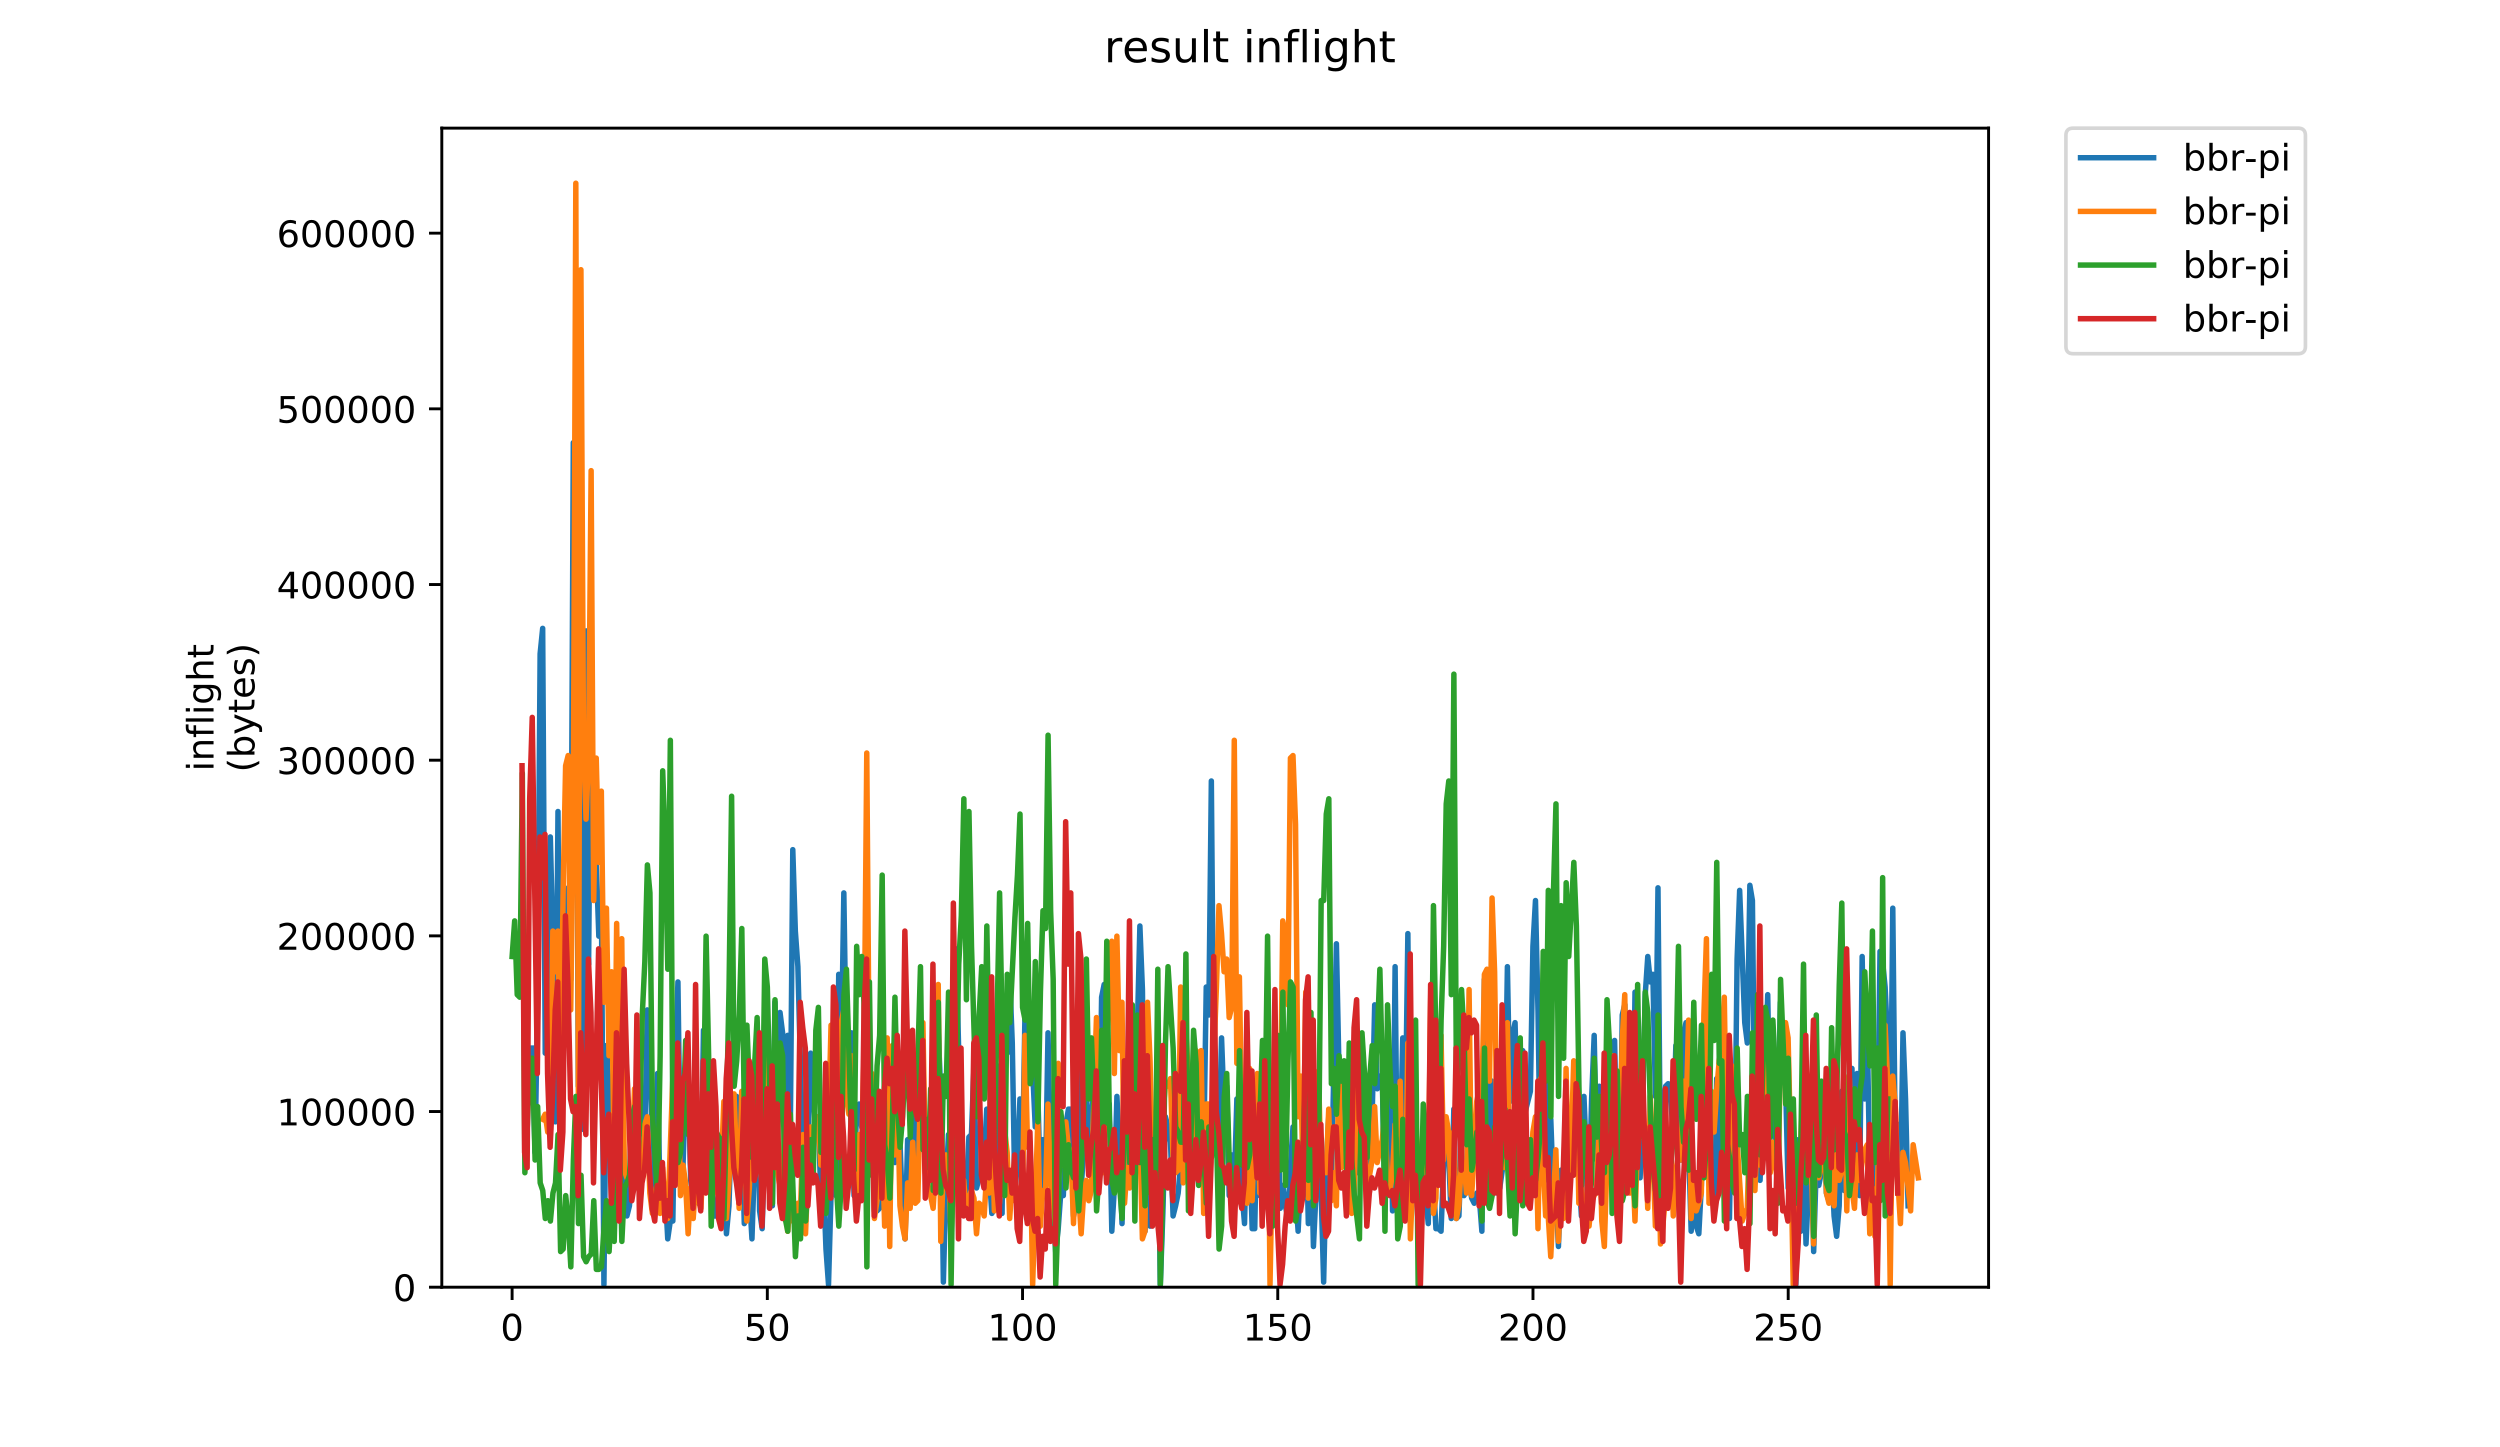 <?xml version="1.0" encoding="utf-8" standalone="no"?>
<!DOCTYPE svg PUBLIC "-//W3C//DTD SVG 1.1//EN"
  "http://www.w3.org/Graphics/SVG/1.1/DTD/svg11.dtd">
<!-- Created with matplotlib (https://matplotlib.org/) -->
<svg height="396pt" version="1.1" viewBox="0 0 684 396" width="684pt" xmlns="http://www.w3.org/2000/svg" xmlns:xlink="http://www.w3.org/1999/xlink">
 <defs>
  <style type="text/css">
*{stroke-linecap:butt;stroke-linejoin:round;}
  </style>
 </defs>
 <g id="figure_1">
  <g id="patch_1">
   <path d="M 0 396 
L 684 396 
L 684 0 
L 0 0 
z
" style="fill:#ffffff;"/>
  </g>
  <g id="axes_1">
   <g id="patch_2">
    <path d="M 120.879 352.174 
L 544.074 352.174 
L 544.074 35.062 
L 120.879 35.062 
z
" style="fill:#ffffff;"/>
   </g>
   <g id="matplotlib.axis_1">
    <g id="xtick_1">
     <g id="line2d_1">
      <defs>
       <path d="M 0 0 
L 0 3.5 
" id="m51e2da2d46" style="stroke:#000000;stroke-width:0.8;"/>
      </defs>
      <g>
       <use style="stroke:#000000;stroke-width:0.8;" x="140.112" xlink:href="#m51e2da2d46" y="352.174"/>
      </g>
     </g>
     <g id="text_1">
      <!-- 0 -->
      <defs>
       <path d="M 31.781 66.406 
Q 24.172 66.406 20.328 58.906 
Q 16.5 51.422 16.5 36.375 
Q 16.5 21.391 20.328 13.891 
Q 24.172 6.391 31.781 6.391 
Q 39.453 6.391 43.281 13.891 
Q 47.125 21.391 47.125 36.375 
Q 47.125 51.422 43.281 58.906 
Q 39.453 66.406 31.781 66.406 
z
M 31.781 74.219 
Q 44.047 74.219 50.516 64.516 
Q 56.984 54.828 56.984 36.375 
Q 56.984 17.969 50.516 8.266 
Q 44.047 -1.422 31.781 -1.422 
Q 19.531 -1.422 13.062 8.266 
Q 6.594 17.969 6.594 36.375 
Q 6.594 54.828 13.062 64.516 
Q 19.531 74.219 31.781 74.219 
z
" id="DejaVuSans-48"/>
      </defs>
      <g transform="translate(136.931 366.773)scale(0.1 -0.1)">
       <use xlink:href="#DejaVuSans-48"/>
      </g>
     </g>
    </g>
    <g id="xtick_2">
     <g id="line2d_2">
      <g>
       <use style="stroke:#000000;stroke-width:0.8;" x="209.94" xlink:href="#m51e2da2d46" y="352.174"/>
      </g>
     </g>
     <g id="text_2">
      <!-- 50 -->
      <defs>
       <path d="M 10.797 72.906 
L 49.516 72.906 
L 49.516 64.594 
L 19.828 64.594 
L 19.828 46.734 
Q 21.969 47.469 24.109 47.828 
Q 26.266 48.188 28.422 48.188 
Q 40.625 48.188 47.75 41.5 
Q 54.891 34.812 54.891 23.391 
Q 54.891 11.625 47.562 5.094 
Q 40.234 -1.422 26.906 -1.422 
Q 22.312 -1.422 17.547 -0.641 
Q 12.797 0.141 7.719 1.703 
L 7.719 11.625 
Q 12.109 9.234 16.797 8.062 
Q 21.484 6.891 26.703 6.891 
Q 35.156 6.891 40.078 11.328 
Q 45.016 15.766 45.016 23.391 
Q 45.016 31 40.078 35.438 
Q 35.156 39.891 26.703 39.891 
Q 22.75 39.891 18.812 39.016 
Q 14.891 38.141 10.797 36.281 
z
" id="DejaVuSans-53"/>
      </defs>
      <g transform="translate(203.577 366.773)scale(0.1 -0.1)">
       <use xlink:href="#DejaVuSans-53"/>
       <use x="63.623" xlink:href="#DejaVuSans-48"/>
      </g>
     </g>
    </g>
    <g id="xtick_3">
     <g id="line2d_3">
      <g>
       <use style="stroke:#000000;stroke-width:0.8;" x="279.768" xlink:href="#m51e2da2d46" y="352.174"/>
      </g>
     </g>
     <g id="text_3">
      <!-- 100 -->
      <defs>
       <path d="M 12.406 8.297 
L 28.516 8.297 
L 28.516 63.922 
L 10.984 60.406 
L 10.984 69.391 
L 28.422 72.906 
L 38.281 72.906 
L 38.281 8.297 
L 54.391 8.297 
L 54.391 0 
L 12.406 0 
z
" id="DejaVuSans-49"/>
      </defs>
      <g transform="translate(270.224 366.773)scale(0.1 -0.1)">
       <use xlink:href="#DejaVuSans-49"/>
       <use x="63.623" xlink:href="#DejaVuSans-48"/>
       <use x="127.246" xlink:href="#DejaVuSans-48"/>
      </g>
     </g>
    </g>
    <g id="xtick_4">
     <g id="line2d_4">
      <g>
       <use style="stroke:#000000;stroke-width:0.8;" x="349.596" xlink:href="#m51e2da2d46" y="352.174"/>
      </g>
     </g>
     <g id="text_4">
      <!-- 150 -->
      <g transform="translate(340.052 366.773)scale(0.1 -0.1)">
       <use xlink:href="#DejaVuSans-49"/>
       <use x="63.623" xlink:href="#DejaVuSans-53"/>
       <use x="127.246" xlink:href="#DejaVuSans-48"/>
      </g>
     </g>
    </g>
    <g id="xtick_5">
     <g id="line2d_5">
      <g>
       <use style="stroke:#000000;stroke-width:0.8;" x="419.424" xlink:href="#m51e2da2d46" y="352.174"/>
      </g>
     </g>
     <g id="text_5">
      <!-- 200 -->
      <defs>
       <path d="M 19.188 8.297 
L 53.609 8.297 
L 53.609 0 
L 7.328 0 
L 7.328 8.297 
Q 12.938 14.109 22.625 23.891 
Q 32.328 33.688 34.812 36.531 
Q 39.547 41.844 41.422 45.531 
Q 43.312 49.219 43.312 52.781 
Q 43.312 58.594 39.234 62.25 
Q 35.156 65.922 28.609 65.922 
Q 23.969 65.922 18.812 64.312 
Q 13.672 62.703 7.812 59.422 
L 7.812 69.391 
Q 13.766 71.781 18.938 73 
Q 24.125 74.219 28.422 74.219 
Q 39.75 74.219 46.484 68.547 
Q 53.219 62.891 53.219 53.422 
Q 53.219 48.922 51.531 44.891 
Q 49.859 40.875 45.406 35.406 
Q 44.188 33.984 37.641 27.219 
Q 31.109 20.453 19.188 8.297 
z
" id="DejaVuSans-50"/>
      </defs>
      <g transform="translate(409.88 366.773)scale(0.1 -0.1)">
       <use xlink:href="#DejaVuSans-50"/>
       <use x="63.623" xlink:href="#DejaVuSans-48"/>
       <use x="127.246" xlink:href="#DejaVuSans-48"/>
      </g>
     </g>
    </g>
    <g id="xtick_6">
     <g id="line2d_6">
      <g>
       <use style="stroke:#000000;stroke-width:0.8;" x="489.252" xlink:href="#m51e2da2d46" y="352.174"/>
      </g>
     </g>
     <g id="text_6">
      <!-- 250 -->
      <g transform="translate(479.708 366.773)scale(0.1 -0.1)">
       <use xlink:href="#DejaVuSans-50"/>
       <use x="63.623" xlink:href="#DejaVuSans-53"/>
       <use x="127.246" xlink:href="#DejaVuSans-48"/>
      </g>
     </g>
    </g>
   </g>
   <g id="matplotlib.axis_2">
    <g id="ytick_1">
     <g id="line2d_7">
      <defs>
       <path d="M 0 0 
L -3.5 0 
" id="md93557c625" style="stroke:#000000;stroke-width:0.8;"/>
      </defs>
      <g>
       <use style="stroke:#000000;stroke-width:0.8;" x="120.879" xlink:href="#md93557c625" y="352.174"/>
      </g>
     </g>
     <g id="text_7">
      <!-- 0 -->
      <g transform="translate(107.516 355.973)scale(0.1 -0.1)">
       <use xlink:href="#DejaVuSans-48"/>
      </g>
     </g>
    </g>
    <g id="ytick_2">
     <g id="line2d_8">
      <g>
       <use style="stroke:#000000;stroke-width:0.8;" x="120.879" xlink:href="#md93557c625" y="304.111"/>
      </g>
     </g>
     <g id="text_8">
      <!-- 100000 -->
      <g transform="translate(75.704 307.91)scale(0.1 -0.1)">
       <use xlink:href="#DejaVuSans-49"/>
       <use x="63.623" xlink:href="#DejaVuSans-48"/>
       <use x="127.246" xlink:href="#DejaVuSans-48"/>
       <use x="190.869" xlink:href="#DejaVuSans-48"/>
       <use x="254.492" xlink:href="#DejaVuSans-48"/>
       <use x="318.115" xlink:href="#DejaVuSans-48"/>
      </g>
     </g>
    </g>
    <g id="ytick_3">
     <g id="line2d_9">
      <g>
       <use style="stroke:#000000;stroke-width:0.8;" x="120.879" xlink:href="#md93557c625" y="256.048"/>
      </g>
     </g>
     <g id="text_9">
      <!-- 200000 -->
      <g transform="translate(75.704 259.847)scale(0.1 -0.1)">
       <use xlink:href="#DejaVuSans-50"/>
       <use x="63.623" xlink:href="#DejaVuSans-48"/>
       <use x="127.246" xlink:href="#DejaVuSans-48"/>
       <use x="190.869" xlink:href="#DejaVuSans-48"/>
       <use x="254.492" xlink:href="#DejaVuSans-48"/>
       <use x="318.115" xlink:href="#DejaVuSans-48"/>
      </g>
     </g>
    </g>
    <g id="ytick_4">
     <g id="line2d_10">
      <g>
       <use style="stroke:#000000;stroke-width:0.8;" x="120.879" xlink:href="#md93557c625" y="207.985"/>
      </g>
     </g>
     <g id="text_10">
      <!-- 300000 -->
      <defs>
       <path d="M 40.578 39.312 
Q 47.656 37.797 51.625 33 
Q 55.609 28.219 55.609 21.188 
Q 55.609 10.406 48.188 4.484 
Q 40.766 -1.422 27.094 -1.422 
Q 22.516 -1.422 17.656 -0.516 
Q 12.797 0.391 7.625 2.203 
L 7.625 11.719 
Q 11.719 9.328 16.594 8.109 
Q 21.484 6.891 26.812 6.891 
Q 36.078 6.891 40.938 10.547 
Q 45.797 14.203 45.797 21.188 
Q 45.797 27.641 41.281 31.266 
Q 36.766 34.906 28.719 34.906 
L 20.219 34.906 
L 20.219 43.016 
L 29.109 43.016 
Q 36.375 43.016 40.234 45.922 
Q 44.094 48.828 44.094 54.297 
Q 44.094 59.906 40.109 62.906 
Q 36.141 65.922 28.719 65.922 
Q 24.656 65.922 20.016 65.031 
Q 15.375 64.156 9.812 62.312 
L 9.812 71.094 
Q 15.438 72.656 20.344 73.438 
Q 25.25 74.219 29.594 74.219 
Q 40.828 74.219 47.359 69.109 
Q 53.906 64.016 53.906 55.328 
Q 53.906 49.266 50.438 45.094 
Q 46.969 40.922 40.578 39.312 
z
" id="DejaVuSans-51"/>
      </defs>
      <g transform="translate(75.704 211.784)scale(0.1 -0.1)">
       <use xlink:href="#DejaVuSans-51"/>
       <use x="63.623" xlink:href="#DejaVuSans-48"/>
       <use x="127.246" xlink:href="#DejaVuSans-48"/>
       <use x="190.869" xlink:href="#DejaVuSans-48"/>
       <use x="254.492" xlink:href="#DejaVuSans-48"/>
       <use x="318.115" xlink:href="#DejaVuSans-48"/>
      </g>
     </g>
    </g>
    <g id="ytick_5">
     <g id="line2d_11">
      <g>
       <use style="stroke:#000000;stroke-width:0.8;" x="120.879" xlink:href="#md93557c625" y="159.922"/>
      </g>
     </g>
     <g id="text_11">
      <!-- 400000 -->
      <defs>
       <path d="M 37.797 64.312 
L 12.891 25.391 
L 37.797 25.391 
z
M 35.203 72.906 
L 47.609 72.906 
L 47.609 25.391 
L 58.016 25.391 
L 58.016 17.188 
L 47.609 17.188 
L 47.609 0 
L 37.797 0 
L 37.797 17.188 
L 4.891 17.188 
L 4.891 26.703 
z
" id="DejaVuSans-52"/>
      </defs>
      <g transform="translate(75.704 163.721)scale(0.1 -0.1)">
       <use xlink:href="#DejaVuSans-52"/>
       <use x="63.623" xlink:href="#DejaVuSans-48"/>
       <use x="127.246" xlink:href="#DejaVuSans-48"/>
       <use x="190.869" xlink:href="#DejaVuSans-48"/>
       <use x="254.492" xlink:href="#DejaVuSans-48"/>
       <use x="318.115" xlink:href="#DejaVuSans-48"/>
      </g>
     </g>
    </g>
    <g id="ytick_6">
     <g id="line2d_12">
      <g>
       <use style="stroke:#000000;stroke-width:0.8;" x="120.879" xlink:href="#md93557c625" y="111.858"/>
      </g>
     </g>
     <g id="text_12">
      <!-- 500000 -->
      <g transform="translate(75.704 115.658)scale(0.1 -0.1)">
       <use xlink:href="#DejaVuSans-53"/>
       <use x="63.623" xlink:href="#DejaVuSans-48"/>
       <use x="127.246" xlink:href="#DejaVuSans-48"/>
       <use x="190.869" xlink:href="#DejaVuSans-48"/>
       <use x="254.492" xlink:href="#DejaVuSans-48"/>
       <use x="318.115" xlink:href="#DejaVuSans-48"/>
      </g>
     </g>
    </g>
    <g id="ytick_7">
     <g id="line2d_13">
      <g>
       <use style="stroke:#000000;stroke-width:0.8;" x="120.879" xlink:href="#md93557c625" y="63.795"/>
      </g>
     </g>
     <g id="text_13">
      <!-- 600000 -->
      <defs>
       <path d="M 33.016 40.375 
Q 26.375 40.375 22.484 35.828 
Q 18.609 31.297 18.609 23.391 
Q 18.609 15.531 22.484 10.953 
Q 26.375 6.391 33.016 6.391 
Q 39.656 6.391 43.531 10.953 
Q 47.406 15.531 47.406 23.391 
Q 47.406 31.297 43.531 35.828 
Q 39.656 40.375 33.016 40.375 
z
M 52.594 71.297 
L 52.594 62.312 
Q 48.875 64.062 45.094 64.984 
Q 41.312 65.922 37.594 65.922 
Q 27.828 65.922 22.672 59.328 
Q 17.531 52.734 16.797 39.406 
Q 19.672 43.656 24.016 45.922 
Q 28.375 48.188 33.594 48.188 
Q 44.578 48.188 50.953 41.516 
Q 57.328 34.859 57.328 23.391 
Q 57.328 12.156 50.688 5.359 
Q 44.047 -1.422 33.016 -1.422 
Q 20.359 -1.422 13.672 8.266 
Q 6.984 17.969 6.984 36.375 
Q 6.984 53.656 15.188 63.938 
Q 23.391 74.219 37.203 74.219 
Q 40.922 74.219 44.703 73.484 
Q 48.484 72.75 52.594 71.297 
z
" id="DejaVuSans-54"/>
      </defs>
      <g transform="translate(75.704 67.594)scale(0.1 -0.1)">
       <use xlink:href="#DejaVuSans-54"/>
       <use x="63.623" xlink:href="#DejaVuSans-48"/>
       <use x="127.246" xlink:href="#DejaVuSans-48"/>
       <use x="190.869" xlink:href="#DejaVuSans-48"/>
       <use x="254.492" xlink:href="#DejaVuSans-48"/>
       <use x="318.115" xlink:href="#DejaVuSans-48"/>
      </g>
     </g>
    </g>
    <g id="text_14">
     <!-- inflight -->
     <defs>
      <path d="M 9.422 54.688 
L 18.406 54.688 
L 18.406 0 
L 9.422 0 
z
M 9.422 75.984 
L 18.406 75.984 
L 18.406 64.594 
L 9.422 64.594 
z
" id="DejaVuSans-105"/>
      <path d="M 54.891 33.016 
L 54.891 0 
L 45.906 0 
L 45.906 32.719 
Q 45.906 40.484 42.875 44.328 
Q 39.844 48.188 33.797 48.188 
Q 26.516 48.188 22.312 43.547 
Q 18.109 38.922 18.109 30.906 
L 18.109 0 
L 9.078 0 
L 9.078 54.688 
L 18.109 54.688 
L 18.109 46.188 
Q 21.344 51.125 25.703 53.562 
Q 30.078 56 35.797 56 
Q 45.219 56 50.047 50.172 
Q 54.891 44.344 54.891 33.016 
z
" id="DejaVuSans-110"/>
      <path d="M 37.109 75.984 
L 37.109 68.5 
L 28.516 68.5 
Q 23.688 68.5 21.797 66.547 
Q 19.922 64.594 19.922 59.516 
L 19.922 54.688 
L 34.719 54.688 
L 34.719 47.703 
L 19.922 47.703 
L 19.922 0 
L 10.891 0 
L 10.891 47.703 
L 2.297 47.703 
L 2.297 54.688 
L 10.891 54.688 
L 10.891 58.5 
Q 10.891 67.625 15.141 71.797 
Q 19.391 75.984 28.609 75.984 
z
" id="DejaVuSans-102"/>
      <path d="M 9.422 75.984 
L 18.406 75.984 
L 18.406 0 
L 9.422 0 
z
" id="DejaVuSans-108"/>
      <path d="M 45.406 27.984 
Q 45.406 37.75 41.375 43.109 
Q 37.359 48.484 30.078 48.484 
Q 22.859 48.484 18.828 43.109 
Q 14.797 37.75 14.797 27.984 
Q 14.797 18.266 18.828 12.891 
Q 22.859 7.516 30.078 7.516 
Q 37.359 7.516 41.375 12.891 
Q 45.406 18.266 45.406 27.984 
z
M 54.391 6.781 
Q 54.391 -7.172 48.188 -13.984 
Q 42 -20.797 29.203 -20.797 
Q 24.469 -20.797 20.266 -20.094 
Q 16.062 -19.391 12.109 -17.922 
L 12.109 -9.188 
Q 16.062 -11.328 19.922 -12.344 
Q 23.781 -13.375 27.781 -13.375 
Q 36.625 -13.375 41.016 -8.766 
Q 45.406 -4.156 45.406 5.172 
L 45.406 9.625 
Q 42.625 4.781 38.281 2.391 
Q 33.938 0 27.875 0 
Q 17.828 0 11.672 7.656 
Q 5.516 15.328 5.516 27.984 
Q 5.516 40.672 11.672 48.328 
Q 17.828 56 27.875 56 
Q 33.938 56 38.281 53.609 
Q 42.625 51.219 45.406 46.391 
L 45.406 54.688 
L 54.391 54.688 
z
" id="DejaVuSans-103"/>
      <path d="M 54.891 33.016 
L 54.891 0 
L 45.906 0 
L 45.906 32.719 
Q 45.906 40.484 42.875 44.328 
Q 39.844 48.188 33.797 48.188 
Q 26.516 48.188 22.312 43.547 
Q 18.109 38.922 18.109 30.906 
L 18.109 0 
L 9.078 0 
L 9.078 75.984 
L 18.109 75.984 
L 18.109 46.188 
Q 21.344 51.125 25.703 53.562 
Q 30.078 56 35.797 56 
Q 45.219 56 50.047 50.172 
Q 54.891 44.344 54.891 33.016 
z
" id="DejaVuSans-104"/>
      <path d="M 18.312 70.219 
L 18.312 54.688 
L 36.812 54.688 
L 36.812 47.703 
L 18.312 47.703 
L 18.312 18.016 
Q 18.312 11.328 20.141 9.422 
Q 21.969 7.516 27.594 7.516 
L 36.812 7.516 
L 36.812 0 
L 27.594 0 
Q 17.188 0 13.234 3.875 
Q 9.281 7.766 9.281 18.016 
L 9.281 47.703 
L 2.688 47.703 
L 2.688 54.688 
L 9.281 54.688 
L 9.281 70.219 
z
" id="DejaVuSans-116"/>
     </defs>
     <g transform="translate(58.426 211.018)rotate(-90)scale(0.1 -0.1)">
      <use xlink:href="#DejaVuSans-105"/>
      <use x="27.783" xlink:href="#DejaVuSans-110"/>
      <use x="91.162" xlink:href="#DejaVuSans-102"/>
      <use x="126.367" xlink:href="#DejaVuSans-108"/>
      <use x="154.15" xlink:href="#DejaVuSans-105"/>
      <use x="181.934" xlink:href="#DejaVuSans-103"/>
      <use x="245.41" xlink:href="#DejaVuSans-104"/>
      <use x="308.789" xlink:href="#DejaVuSans-116"/>
     </g>
     <!-- (bytes) -->
     <defs>
      <path d="M 31 75.875 
Q 24.469 64.656 21.281 53.656 
Q 18.109 42.672 18.109 31.391 
Q 18.109 20.125 21.312 9.062 
Q 24.516 -2 31 -13.188 
L 23.188 -13.188 
Q 15.875 -1.703 12.234 9.375 
Q 8.594 20.453 8.594 31.391 
Q 8.594 42.281 12.203 53.312 
Q 15.828 64.359 23.188 75.875 
z
" id="DejaVuSans-40"/>
      <path d="M 48.688 27.297 
Q 48.688 37.203 44.609 42.844 
Q 40.531 48.484 33.406 48.484 
Q 26.266 48.484 22.188 42.844 
Q 18.109 37.203 18.109 27.297 
Q 18.109 17.391 22.188 11.75 
Q 26.266 6.109 33.406 6.109 
Q 40.531 6.109 44.609 11.75 
Q 48.688 17.391 48.688 27.297 
z
M 18.109 46.391 
Q 20.953 51.266 25.266 53.625 
Q 29.594 56 35.594 56 
Q 45.562 56 51.781 48.094 
Q 58.016 40.188 58.016 27.297 
Q 58.016 14.406 51.781 6.484 
Q 45.562 -1.422 35.594 -1.422 
Q 29.594 -1.422 25.266 0.953 
Q 20.953 3.328 18.109 8.203 
L 18.109 0 
L 9.078 0 
L 9.078 75.984 
L 18.109 75.984 
z
" id="DejaVuSans-98"/>
      <path d="M 32.172 -5.078 
Q 28.375 -14.844 24.75 -17.812 
Q 21.141 -20.797 15.094 -20.797 
L 7.906 -20.797 
L 7.906 -13.281 
L 13.188 -13.281 
Q 16.891 -13.281 18.938 -11.516 
Q 21 -9.766 23.484 -3.219 
L 25.094 0.875 
L 2.984 54.688 
L 12.5 54.688 
L 29.594 11.922 
L 46.688 54.688 
L 56.203 54.688 
z
" id="DejaVuSans-121"/>
      <path d="M 56.203 29.594 
L 56.203 25.203 
L 14.891 25.203 
Q 15.484 15.922 20.484 11.062 
Q 25.484 6.203 34.422 6.203 
Q 39.594 6.203 44.453 7.469 
Q 49.312 8.734 54.109 11.281 
L 54.109 2.781 
Q 49.266 0.734 44.188 -0.344 
Q 39.109 -1.422 33.891 -1.422 
Q 20.797 -1.422 13.156 6.188 
Q 5.516 13.812 5.516 26.812 
Q 5.516 40.234 12.766 48.109 
Q 20.016 56 32.328 56 
Q 43.359 56 49.781 48.891 
Q 56.203 41.797 56.203 29.594 
z
M 47.219 32.234 
Q 47.125 39.594 43.094 43.984 
Q 39.062 48.391 32.422 48.391 
Q 24.906 48.391 20.391 44.141 
Q 15.875 39.891 15.188 32.172 
z
" id="DejaVuSans-101"/>
      <path d="M 44.281 53.078 
L 44.281 44.578 
Q 40.484 46.531 36.375 47.5 
Q 32.281 48.484 27.875 48.484 
Q 21.188 48.484 17.844 46.438 
Q 14.5 44.391 14.5 40.281 
Q 14.5 37.156 16.891 35.375 
Q 19.281 33.594 26.516 31.984 
L 29.594 31.297 
Q 39.156 29.25 43.188 25.516 
Q 47.219 21.781 47.219 15.094 
Q 47.219 7.469 41.188 3.016 
Q 35.156 -1.422 24.609 -1.422 
Q 20.219 -1.422 15.453 -0.562 
Q 10.688 0.297 5.422 2 
L 5.422 11.281 
Q 10.406 8.688 15.234 7.391 
Q 20.062 6.109 24.812 6.109 
Q 31.156 6.109 34.562 8.281 
Q 37.984 10.453 37.984 14.406 
Q 37.984 18.062 35.516 20.016 
Q 33.062 21.969 24.703 23.781 
L 21.578 24.516 
Q 13.234 26.266 9.516 29.906 
Q 5.812 33.547 5.812 39.891 
Q 5.812 47.609 11.281 51.797 
Q 16.75 56 26.812 56 
Q 31.781 56 36.172 55.266 
Q 40.578 54.547 44.281 53.078 
z
" id="DejaVuSans-115"/>
      <path d="M 8.016 75.875 
L 15.828 75.875 
Q 23.141 64.359 26.781 53.312 
Q 30.422 42.281 30.422 31.391 
Q 30.422 20.453 26.781 9.375 
Q 23.141 -1.703 15.828 -13.188 
L 8.016 -13.188 
Q 14.5 -2 17.703 9.062 
Q 20.906 20.125 20.906 31.391 
Q 20.906 42.672 17.703 53.656 
Q 14.5 64.656 8.016 75.875 
z
" id="DejaVuSans-41"/>
     </defs>
     <g transform="translate(69.624 211.295)rotate(-90)scale(0.1 -0.1)">
      <use xlink:href="#DejaVuSans-40"/>
      <use x="39.014" xlink:href="#DejaVuSans-98"/>
      <use x="102.49" xlink:href="#DejaVuSans-121"/>
      <use x="161.67" xlink:href="#DejaVuSans-116"/>
      <use x="200.879" xlink:href="#DejaVuSans-101"/>
      <use x="262.402" xlink:href="#DejaVuSans-115"/>
      <use x="314.502" xlink:href="#DejaVuSans-41"/>
     </g>
    </g>
   </g>
   <g id="line2d_14">
    <path clip-path="url(#p6e14fb3e23)" d="M 145.681 286.754 
L 146.38 315.289 
L 147.078 274.227 
L 147.776 178.881 
L 148.475 171.922 
L 149.173 288.146 
L 149.871 270.052 
L 150.569 228.99 
L 151.268 257.524 
L 151.966 306.937 
L 152.664 222.031 
L 153.363 312.505 
L 154.061 262.396 
L 154.759 244.301 
L 155.457 242.909 
L 156.156 267.964 
L 156.854 121.117 
L 157.552 153.827 
L 158.25 297.194 
L 158.949 156.611 
L 159.647 309.025 
L 160.345 172.618 
L 161.044 263.788 
L 161.742 180.969 
L 162.44 238.734 
L 163.138 235.95 
L 163.837 256.132 
L 164.535 245.693 
L 165.233 351.478 
L 165.932 286.058 
L 166.63 297.89 
L 167.328 327.816 
L 168.026 322.248 
L 168.725 295.802 
L 169.423 325.728 
L 170.121 299.978 
L 170.82 322.248 
L 171.518 332.687 
L 172.216 329.904 
L 172.914 317.376 
L 173.613 307.633 
L 174.311 302.065 
L 175.009 310.417 
L 175.707 297.89 
L 176.406 310.417 
L 177.104 276.315 
L 177.802 287.45 
L 178.501 317.376 
L 179.199 329.208 
L 179.897 293.714 
L 180.595 327.816 
L 181.294 325.728 
L 181.992 325.728 
L 182.69 338.951 
L 183.389 334.079 
L 184.087 334.079 
L 184.785 289.538 
L 185.483 268.66 
L 186.182 320.16 
L 186.88 318.768 
L 187.578 297.194 
L 188.277 294.41 
L 188.975 322.944 
L 189.673 329.208 
L 190.371 317.376 
L 191.07 329.208 
L 191.768 326.424 
L 192.466 281.883 
L 193.164 305.545 
L 193.863 320.856 
L 194.561 319.464 
L 195.259 332.687 
L 195.958 332.687 
L 196.656 326.424 
L 197.354 325.728 
L 198.052 320.16 
L 198.751 337.559 
L 199.449 329.904 
L 200.147 306.241 
L 200.846 318.768 
L 201.544 299.978 
L 202.242 326.424 
L 202.94 308.329 
L 203.639 334.775 
L 204.337 328.512 
L 205.035 327.12 
L 205.734 338.951 
L 206.432 318.072 
L 207.13 287.45 
L 207.828 331.296 
L 208.527 336.167 
L 209.225 310.417 
L 209.923 322.944 
L 210.621 302.761 
L 211.32 329.904 
L 212.018 274.227 
L 212.716 306.937 
L 213.415 277.011 
L 214.113 282.579 
L 214.811 301.369 
L 215.509 283.275 
L 216.208 311.809 
L 216.906 232.47 
L 217.604 254.741 
L 218.303 264.484 
L 219.699 317.376 
L 220.397 322.248 
L 221.096 310.417 
L 221.794 288.146 
L 223.191 310.417 
L 223.889 305.545 
L 224.587 327.816 
L 225.285 322.944 
L 225.984 341.735 
L 226.682 351.478 
L 227.38 326.424 
L 228.078 323.64 
L 228.777 327.12 
L 229.475 266.572 
L 230.173 288.842 
L 230.872 244.301 
L 231.57 290.234 
L 232.268 302.761 
L 232.966 282.579 
L 233.665 327.12 
L 234.363 302.761 
L 235.061 302.065 
L 235.76 308.329 
L 236.458 303.457 
L 237.156 319.464 
L 237.854 316.68 
L 238.553 302.065 
L 239.251 331.296 
L 239.949 331.296 
L 240.648 330.6 
L 241.346 321.552 
L 242.044 330.6 
L 242.742 313.897 
L 243.441 306.937 
L 244.139 313.897 
L 244.837 318.072 
L 245.535 313.201 
L 246.234 312.505 
L 246.932 331.296 
L 247.63 338.951 
L 248.329 311.809 
L 249.027 315.289 
L 249.725 290.93 
L 250.423 320.856 
L 251.122 306.937 
L 251.82 301.369 
L 252.518 297.89 
L 253.217 318.768 
L 253.915 309.025 
L 254.613 310.417 
L 255.311 317.376 
L 256.01 306.937 
L 256.708 282.579 
L 257.406 299.282 
L 258.105 350.782 
L 258.803 324.336 
L 259.501 310.417 
L 260.199 341.039 
L 261.596 259.612 
L 262.992 315.289 
L 263.691 327.816 
L 264.389 325.728 
L 265.087 311.113 
L 265.786 310.417 
L 266.484 291.626 
L 267.182 325.032 
L 267.88 322.248 
L 268.579 322.248 
L 269.277 316.68 
L 269.975 303.457 
L 270.674 321.552 
L 271.372 331.991 
L 272.07 330.6 
L 272.768 321.552 
L 273.467 291.626 
L 274.165 331.991 
L 274.863 274.227 
L 275.562 288.146 
L 276.26 267.268 
L 276.958 285.363 
L 277.656 325.728 
L 278.355 318.768 
L 279.053 300.674 
L 279.751 318.768 
L 280.449 276.315 
L 281.148 295.802 
L 281.846 295.106 
L 282.544 293.018 
L 283.243 308.329 
L 283.941 298.586 
L 284.639 325.728 
L 285.337 311.809 
L 286.036 323.64 
L 286.734 282.579 
L 287.432 317.376 
L 288.131 326.424 
L 288.829 342.431 
L 289.527 336.167 
L 290.225 326.424 
L 290.924 327.12 
L 291.622 307.633 
L 292.32 303.457 
L 293.019 303.457 
L 293.717 332.687 
L 294.415 329.208 
L 295.113 287.45 
L 295.812 325.032 
L 296.51 314.593 
L 297.208 299.978 
L 297.906 312.505 
L 298.605 306.241 
L 299.303 295.106 
L 300.001 290.234 
L 300.7 318.072 
L 301.398 272.835 
L 302.096 269.356 
L 302.794 310.417 
L 303.493 302.065 
L 304.191 336.863 
L 304.889 325.032 
L 305.588 299.978 
L 306.286 314.593 
L 306.984 334.775 
L 307.682 306.241 
L 308.381 311.809 
L 309.079 321.552 
L 309.777 283.971 
L 310.476 288.842 
L 311.174 281.883 
L 311.872 253.349 
L 312.57 270.747 
L 313.269 336.863 
L 313.967 320.856 
L 314.665 335.471 
L 315.363 318.072 
L 316.062 325.728 
L 316.76 293.018 
L 317.458 351.478 
L 318.157 331.991 
L 318.855 305.545 
L 319.553 308.329 
L 320.251 312.505 
L 320.95 332.687 
L 321.648 329.904 
L 322.346 326.424 
L 323.045 318.072 
L 323.743 302.065 
L 324.441 310.417 
L 325.139 302.065 
L 325.838 327.12 
L 326.536 306.241 
L 327.234 316.68 
L 327.933 323.64 
L 328.631 308.329 
L 329.329 315.985 
L 330.027 270.052 
L 330.726 277.707 
L 331.424 213.679 
L 332.122 297.194 
L 332.821 296.498 
L 333.519 313.201 
L 334.217 283.971 
L 334.915 302.761 
L 335.614 297.194 
L 336.312 327.12 
L 337.01 315.985 
L 337.708 324.336 
L 338.407 300.674 
L 339.105 318.072 
L 340.502 334.775 
L 341.2 306.937 
L 341.898 314.593 
L 342.596 336.167 
L 343.295 336.167 
L 343.993 301.369 
L 344.691 327.12 
L 345.39 325.032 
L 346.088 325.728 
L 346.786 322.248 
L 347.484 336.167 
L 348.183 305.545 
L 348.881 325.032 
L 349.579 305.545 
L 350.278 330.6 
L 350.976 324.336 
L 351.674 329.904 
L 352.372 333.383 
L 353.071 318.768 
L 353.769 308.329 
L 354.467 326.424 
L 355.165 336.863 
L 355.864 322.248 
L 356.562 322.248 
L 357.26 304.153 
L 357.959 334.775 
L 358.657 311.113 
L 359.355 341.039 
L 360.053 326.424 
L 360.752 309.025 
L 361.45 325.728 
L 362.148 350.782 
L 362.847 319.464 
L 363.545 305.545 
L 364.243 326.424 
L 365.64 258.22 
L 366.338 292.322 
L 367.036 301.369 
L 367.735 296.498 
L 368.433 320.16 
L 369.131 298.586 
L 369.829 313.897 
L 370.528 315.985 
L 371.226 320.856 
L 371.924 311.113 
L 372.622 308.329 
L 373.321 309.025 
L 374.019 329.208 
L 374.717 318.768 
L 375.416 305.545 
L 376.114 274.923 
L 376.812 297.89 
L 377.51 294.41 
L 378.209 296.498 
L 378.907 325.728 
L 379.605 287.45 
L 380.304 288.146 
L 381.002 331.296 
L 381.7 264.484 
L 382.398 331.991 
L 383.097 314.593 
L 383.795 283.971 
L 384.493 306.241 
L 385.192 255.436 
L 385.89 329.208 
L 386.588 316.68 
L 387.286 307.633 
L 387.985 325.032 
L 388.683 325.728 
L 389.381 317.376 
L 390.079 327.816 
L 390.778 334.775 
L 391.476 299.978 
L 392.174 322.944 
L 392.873 336.167 
L 393.571 336.167 
L 394.269 336.863 
L 394.967 318.768 
L 395.666 313.897 
L 396.364 316.68 
L 397.062 333.383 
L 397.761 303.457 
L 398.459 333.383 
L 399.157 332.687 
L 399.855 313.897 
L 400.554 327.12 
L 401.252 325.728 
L 401.95 323.64 
L 402.649 327.816 
L 403.347 329.208 
L 404.045 326.424 
L 404.743 327.816 
L 405.442 336.863 
L 406.14 267.964 
L 407.536 327.12 
L 408.235 295.802 
L 408.933 321.552 
L 409.631 326.424 
L 410.33 325.032 
L 411.028 320.16 
L 411.726 309.025 
L 412.424 264.484 
L 413.123 301.369 
L 413.821 283.275 
L 414.519 279.795 
L 415.218 305.545 
L 415.916 294.41 
L 416.614 287.45 
L 417.312 304.153 
L 418.709 298.586 
L 419.407 258.916 
L 420.106 246.389 
L 420.804 277.011 
L 421.502 323.64 
L 422.2 295.106 
L 422.899 295.106 
L 423.597 322.944 
L 424.295 306.241 
L 424.993 325.728 
L 425.692 326.424 
L 426.39 341.039 
L 427.088 320.16 
L 427.787 327.12 
L 428.485 299.282 
L 429.183 317.376 
L 429.881 306.937 
L 431.278 290.93 
L 431.976 320.856 
L 432.675 332.687 
L 433.373 299.978 
L 434.071 317.376 
L 434.769 328.512 
L 435.468 300.674 
L 436.166 283.275 
L 436.864 317.376 
L 437.563 297.194 
L 438.261 319.464 
L 438.959 330.6 
L 439.657 288.842 
L 440.356 310.417 
L 441.054 286.754 
L 441.752 284.667 
L 442.45 318.072 
L 443.149 328.512 
L 443.847 277.707 
L 444.545 274.923 
L 445.244 315.289 
L 445.942 320.16 
L 446.64 323.64 
L 447.338 271.443 
L 448.037 291.626 
L 448.735 322.248 
L 449.433 304.153 
L 450.132 272.139 
L 450.83 261.7 
L 451.528 268.66 
L 452.226 266.572 
L 452.925 299.978 
L 453.623 242.909 
L 454.321 322.944 
L 455.02 304.153 
L 455.718 297.194 
L 456.416 296.498 
L 457.114 301.369 
L 457.813 309.721 
L 458.511 286.058 
L 459.209 296.498 
L 459.907 317.376 
L 460.606 282.579 
L 461.304 279.795 
L 462.002 313.897 
L 462.701 336.863 
L 463.399 326.424 
L 464.097 335.471 
L 464.795 337.559 
L 465.494 324.336 
L 466.192 299.282 
L 466.89 302.065 
L 468.287 309.025 
L 468.985 328.512 
L 469.683 295.106 
L 470.382 324.336 
L 471.08 297.194 
L 471.778 295.802 
L 472.477 323.64 
L 473.175 333.383 
L 473.873 293.714 
L 474.571 322.248 
L 475.27 262.396 
L 475.968 243.605 
L 477.364 279.795 
L 478.063 285.363 
L 478.761 242.213 
L 479.459 246.389 
L 480.158 313.897 
L 480.856 309.721 
L 481.554 322.944 
L 482.252 304.849 
L 482.951 293.714 
L 483.649 272.139 
L 484.347 310.417 
L 485.046 295.106 
L 485.744 313.897 
L 486.442 302.065 
L 487.14 274.227 
L 487.839 295.802 
L 488.537 296.498 
L 489.235 325.032 
L 489.934 308.329 
L 491.33 351.478 
L 492.028 311.809 
L 492.727 336.863 
L 493.425 311.809 
L 494.123 340.343 
L 495.52 308.329 
L 496.218 342.431 
L 496.916 319.464 
L 497.615 324.336 
L 498.313 320.856 
L 499.011 298.586 
L 499.709 326.424 
L 500.408 328.512 
L 501.106 318.072 
L 501.804 332.687 
L 502.503 338.255 
L 503.201 329.904 
L 503.899 298.586 
L 504.597 325.728 
L 505.296 324.336 
L 505.994 299.978 
L 506.692 292.322 
L 507.391 322.248 
L 508.089 293.714 
L 508.787 327.12 
L 509.485 261.7 
L 510.184 300.674 
L 510.882 281.883 
L 511.58 322.248 
L 512.278 316.68 
L 512.977 333.383 
L 513.675 313.897 
L 514.373 260.308 
L 515.072 263.092 
L 515.77 270.052 
L 516.468 285.363 
L 517.166 318.768 
L 517.865 248.477 
L 518.563 315.289 
L 519.261 307.633 
L 519.96 326.424 
L 520.658 282.579 
L 521.356 300.674 
L 522.054 329.904 
L 522.054 329.904 
" style="fill:none;stroke:#1f77b4;stroke-linecap:square;stroke-width:1.5;"/>
   </g>
   <g id="line2d_15">
    <path clip-path="url(#p6e14fb3e23)" d="M 148.465 306.241 
L 149.163 304.849 
L 149.861 309.721 
L 150.56 304.849 
L 151.258 254.741 
L 151.956 265.876 
L 152.654 254.741 
L 153.353 304.153 
L 154.051 244.997 
L 154.749 209.503 
L 155.448 206.72 
L 156.146 276.315 
L 156.844 224.814 
L 157.542 50.13 
L 158.241 302.065 
L 158.939 73.792 
L 159.637 201.848 
L 160.336 224.119 
L 161.034 206.72 
L 161.732 128.773 
L 162.43 246.389 
L 163.129 207.416 
L 163.827 235.95 
L 164.525 216.463 
L 165.224 274.227 
L 165.922 248.477 
L 166.62 288.842 
L 167.318 265.876 
L 168.017 317.376 
L 168.715 252.653 
L 169.413 299.978 
L 170.111 256.828 
L 170.81 320.16 
L 171.508 322.248 
L 172.206 322.248 
L 172.905 317.376 
L 173.603 297.89 
L 174.301 323.64 
L 174.999 320.856 
L 175.698 320.16 
L 176.396 307.633 
L 177.094 305.545 
L 177.793 326.424 
L 178.491 331.991 
L 179.189 326.424 
L 179.887 323.64 
L 180.586 331.991 
L 181.284 319.464 
L 181.982 329.904 
L 182.681 333.383 
L 184.077 295.106 
L 184.775 316.68 
L 185.474 288.842 
L 186.172 327.12 
L 186.87 318.768 
L 187.568 323.64 
L 188.267 337.559 
L 188.965 325.032 
L 189.663 333.383 
L 190.362 322.944 
L 191.06 327.816 
L 191.758 330.6 
L 193.155 302.761 
L 193.853 315.289 
L 194.551 314.593 
L 195.25 326.424 
L 195.948 320.16 
L 196.646 315.985 
L 197.344 319.464 
L 198.043 301.369 
L 198.741 333.383 
L 199.439 323.64 
L 200.138 303.457 
L 200.836 299.282 
L 201.534 318.072 
L 202.232 330.6 
L 202.931 298.586 
L 203.629 308.329 
L 204.327 334.079 
L 205.025 325.032 
L 205.724 302.065 
L 206.422 307.633 
L 207.12 282.579 
L 207.819 315.289 
L 208.517 324.336 
L 209.215 309.025 
L 209.913 288.842 
L 210.612 321.552 
L 211.31 304.849 
L 212.008 305.545 
L 212.707 320.856 
L 213.405 324.336 
L 214.103 325.032 
L 214.801 305.545 
L 215.5 336.863 
L 216.198 329.208 
L 216.896 334.079 
L 217.595 333.383 
L 218.293 329.208 
L 218.991 331.991 
L 219.689 310.417 
L 220.388 337.559 
L 221.086 320.16 
L 221.784 308.329 
L 222.482 313.897 
L 223.181 307.633 
L 223.879 305.545 
L 224.577 318.768 
L 225.276 307.633 
L 225.974 324.336 
L 226.672 308.329 
L 227.37 280.491 
L 228.069 304.849 
L 228.767 315.985 
L 229.465 292.322 
L 230.164 279.795 
L 230.862 276.315 
L 231.56 299.978 
L 232.258 304.849 
L 232.957 288.842 
L 233.655 306.241 
L 234.353 328.512 
L 235.052 310.417 
L 235.75 317.376 
L 236.448 286.058 
L 237.146 206.024 
L 237.845 296.498 
L 238.543 293.714 
L 239.241 333.383 
L 239.939 328.512 
L 240.638 299.978 
L 241.336 309.721 
L 242.034 335.471 
L 242.733 283.971 
L 243.431 341.039 
L 244.129 286.058 
L 244.827 315.985 
L 245.526 297.194 
L 246.224 329.904 
L 246.922 335.471 
L 247.621 338.951 
L 248.319 323.64 
L 249.017 330.6 
L 249.715 312.505 
L 250.414 329.208 
L 251.112 328.512 
L 251.81 298.586 
L 252.509 279.795 
L 253.207 320.856 
L 253.905 324.336 
L 254.603 327.12 
L 255.302 330.6 
L 256 319.464 
L 256.698 269.356 
L 257.396 339.647 
L 258.095 320.16 
L 258.793 315.985 
L 259.491 316.68 
L 260.19 337.559 
L 260.888 322.944 
L 261.586 316.68 
L 262.284 317.376 
L 262.983 323.64 
L 263.681 322.944 
L 264.379 331.991 
L 265.078 327.816 
L 265.776 325.728 
L 266.474 327.816 
L 267.172 337.559 
L 267.871 329.208 
L 268.569 329.904 
L 269.267 332.687 
L 269.966 320.856 
L 270.664 326.424 
L 271.362 304.849 
L 272.06 331.296 
L 272.759 320.856 
L 273.457 329.208 
L 274.155 311.113 
L 274.853 309.025 
L 275.552 315.289 
L 276.25 333.383 
L 276.948 322.944 
L 277.647 328.512 
L 278.345 325.032 
L 279.741 329.208 
L 280.44 283.275 
L 281.138 313.897 
L 281.836 312.505 
L 282.535 351.478 
L 283.931 306.937 
L 284.629 335.471 
L 285.328 325.728 
L 286.026 327.12 
L 286.724 302.065 
L 287.423 322.944 
L 288.819 335.471 
L 289.517 290.93 
L 290.216 316.68 
L 290.914 318.768 
L 291.612 306.937 
L 292.31 313.897 
L 293.009 315.289 
L 293.707 334.775 
L 294.405 315.289 
L 295.802 337.559 
L 296.5 326.424 
L 297.198 322.944 
L 297.897 328.512 
L 298.595 325.728 
L 299.293 299.978 
L 299.992 278.403 
L 300.69 322.944 
L 301.388 315.289 
L 302.086 320.856 
L 302.785 283.971 
L 303.483 272.835 
L 304.181 257.524 
L 304.88 293.714 
L 305.578 256.132 
L 306.276 287.45 
L 306.974 274.227 
L 307.673 329.208 
L 308.371 319.464 
L 309.069 325.032 
L 309.767 303.457 
L 310.466 321.552 
L 311.164 311.809 
L 311.862 311.113 
L 312.561 338.951 
L 313.259 336.863 
L 313.957 274.227 
L 314.655 290.234 
L 315.354 319.464 
L 316.052 331.296 
L 316.75 310.417 
L 317.449 325.032 
L 318.147 305.545 
L 318.845 296.498 
L 319.543 297.194 
L 320.242 295.106 
L 320.94 316.68 
L 321.638 320.856 
L 322.337 320.16 
L 323.035 270.052 
L 323.733 323.64 
L 324.431 281.883 
L 325.13 294.41 
L 325.828 327.12 
L 326.526 317.376 
L 327.224 287.45 
L 327.923 309.721 
L 328.621 287.45 
L 329.319 331.991 
L 330.018 302.065 
L 330.716 302.065 
L 331.414 313.897 
L 332.112 288.842 
L 332.811 270.052 
L 333.509 247.781 
L 334.207 255.436 
L 334.906 265.876 
L 335.604 262.396 
L 336.302 278.403 
L 337 275.619 
L 337.699 202.544 
L 338.397 290.93 
L 339.095 267.268 
L 339.794 309.721 
L 340.492 306.937 
L 341.19 329.208 
L 341.888 292.322 
L 342.587 328.512 
L 343.285 307.633 
L 343.983 293.714 
L 344.681 326.424 
L 345.38 316.68 
L 346.078 323.64 
L 346.776 278.403 
L 347.475 351.478 
L 348.173 313.897 
L 348.871 315.289 
L 349.569 286.058 
L 350.268 307.633 
L 350.966 251.957 
L 351.664 255.436 
L 352.363 274.923 
L 353.061 207.416 
L 353.759 206.72 
L 354.457 225.51 
L 355.156 305.545 
L 355.854 294.41 
L 356.552 321.552 
L 357.251 271.443 
L 357.949 327.816 
L 358.647 296.498 
L 359.345 295.802 
L 360.044 317.376 
L 360.742 293.018 
L 361.44 321.552 
L 362.138 320.16 
L 362.837 320.856 
L 363.535 303.457 
L 364.233 328.512 
L 364.932 320.856 
L 365.63 329.904 
L 366.328 293.714 
L 367.026 319.464 
L 367.725 309.025 
L 368.423 314.593 
L 369.121 303.457 
L 369.82 331.991 
L 370.518 326.424 
L 371.216 297.89 
L 371.914 303.457 
L 372.613 320.16 
L 373.311 306.241 
L 374.009 331.296 
L 374.708 321.552 
L 375.406 317.376 
L 376.104 302.761 
L 376.802 318.072 
L 377.501 314.593 
L 378.199 311.809 
L 378.897 304.153 
L 379.595 322.944 
L 380.294 325.728 
L 380.992 320.856 
L 381.69 307.633 
L 382.389 310.417 
L 383.087 295.802 
L 383.785 332.687 
L 384.483 333.383 
L 385.182 285.363 
L 385.88 338.951 
L 386.578 321.552 
L 387.277 319.464 
L 387.975 326.424 
L 388.673 315.985 
L 389.371 309.721 
L 390.768 325.032 
L 391.466 270.747 
L 392.165 331.991 
L 392.863 327.816 
L 393.561 301.369 
L 394.259 283.275 
L 394.958 317.376 
L 395.656 305.545 
L 396.354 309.721 
L 397.052 327.12 
L 397.751 309.721 
L 398.449 333.383 
L 399.147 329.904 
L 399.846 318.072 
L 400.544 318.072 
L 401.242 326.424 
L 401.94 270.747 
L 402.639 327.12 
L 403.337 315.985 
L 404.035 301.369 
L 404.734 297.89 
L 405.432 301.369 
L 406.13 266.572 
L 406.828 265.18 
L 407.527 295.802 
L 408.225 245.693 
L 408.923 265.876 
L 409.622 314.593 
L 410.32 312.505 
L 411.018 311.113 
L 411.716 319.464 
L 412.415 279.795 
L 413.113 322.248 
L 413.811 318.768 
L 414.509 306.937 
L 415.208 325.032 
L 415.906 313.897 
L 416.604 314.593 
L 417.303 321.552 
L 418.001 325.728 
L 418.699 321.552 
L 419.397 309.721 
L 420.096 305.545 
L 420.794 336.167 
L 421.492 295.106 
L 422.191 318.072 
L 422.889 332.687 
L 423.587 332.687 
L 424.285 343.823 
L 425.682 314.593 
L 426.38 339.647 
L 427.079 325.728 
L 427.777 333.383 
L 428.475 292.322 
L 429.173 325.032 
L 429.872 313.201 
L 430.57 290.234 
L 431.268 290.93 
L 431.967 329.208 
L 432.665 323.64 
L 433.363 333.383 
L 434.061 331.991 
L 434.76 335.471 
L 435.458 328.512 
L 436.854 325.728 
L 437.553 306.937 
L 438.251 334.079 
L 438.949 341.039 
L 439.648 318.072 
L 440.346 313.201 
L 441.044 288.842 
L 441.742 295.802 
L 442.441 309.721 
L 443.139 315.985 
L 443.837 284.667 
L 444.536 272.139 
L 445.234 315.985 
L 445.932 326.424 
L 446.63 315.985 
L 447.329 334.079 
L 448.027 312.505 
L 448.725 297.89 
L 449.424 311.113 
L 450.122 311.113 
L 450.82 330.6 
L 451.518 299.978 
L 452.217 315.289 
L 452.915 335.471 
L 453.613 303.457 
L 454.311 340.343 
L 455.01 334.775 
L 455.708 327.12 
L 456.406 329.208 
L 457.105 311.809 
L 457.803 332.687 
L 458.501 321.552 
L 459.199 315.985 
L 459.898 317.376 
L 460.596 295.802 
L 461.294 306.241 
L 461.993 279.099 
L 462.691 333.383 
L 463.389 323.64 
L 464.087 331.296 
L 464.786 329.208 
L 465.484 326.424 
L 466.182 277.707 
L 466.881 256.828 
L 467.579 329.208 
L 468.277 298.586 
L 468.975 309.721 
L 469.674 298.586 
L 470.372 290.234 
L 471.07 286.058 
L 471.768 272.835 
L 472.467 318.072 
L 473.165 321.552 
L 473.863 291.626 
L 474.562 306.937 
L 475.26 312.505 
L 476.656 334.079 
L 477.355 331.991 
L 478.053 330.6 
L 478.751 306.937 
L 479.45 295.802 
L 480.148 325.728 
L 480.846 308.329 
L 481.544 318.768 
L 482.243 305.545 
L 482.941 286.058 
L 483.639 301.369 
L 484.338 320.856 
L 485.036 312.505 
L 486.432 324.336 
L 487.131 288.842 
L 487.829 291.626 
L 488.527 279.795 
L 489.225 283.971 
L 489.924 313.897 
L 490.622 351.478 
L 492.019 330.6 
L 492.717 313.201 
L 493.415 292.322 
L 494.113 304.849 
L 494.812 313.201 
L 495.51 315.985 
L 496.208 340.343 
L 496.907 292.322 
L 497.605 322.248 
L 498.303 319.464 
L 499.001 301.369 
L 499.7 326.424 
L 500.398 329.208 
L 501.096 308.329 
L 501.795 329.904 
L 502.493 311.809 
L 503.191 322.944 
L 503.889 320.16 
L 504.588 294.41 
L 505.286 331.296 
L 505.984 295.106 
L 506.682 325.032 
L 507.381 330.6 
L 508.079 315.985 
L 508.777 322.944 
L 509.476 318.072 
L 510.174 314.593 
L 510.872 313.201 
L 511.57 337.559 
L 512.269 325.032 
L 512.967 338.255 
L 513.665 325.728 
L 514.364 299.282 
L 515.062 302.761 
L 515.76 280.491 
L 516.458 295.802 
L 517.157 351.478 
L 517.855 294.41 
L 518.553 302.761 
L 519.252 322.944 
L 519.95 334.775 
L 520.648 315.289 
L 521.346 318.072 
L 522.743 331.296 
L 523.441 313.201 
L 524.838 322.248 
L 524.838 322.248 
" style="fill:none;stroke:#ff7f0e;stroke-linecap:square;stroke-width:1.5;"/>
   </g>
   <g id="line2d_16">
    <path clip-path="url(#p6e14fb3e23)" d="M 140.115 261.7 
L 140.813 251.957 
L 141.511 272.139 
L 142.21 272.835 
L 142.908 211.591 
L 143.606 320.856 
L 144.304 307.633 
L 145.003 289.538 
L 145.701 289.538 
L 146.399 317.376 
L 147.098 302.761 
L 147.796 323.64 
L 148.494 325.728 
L 149.192 333.383 
L 149.891 328.512 
L 150.589 334.079 
L 151.287 326.424 
L 151.986 323.64 
L 152.684 310.417 
L 153.382 342.431 
L 154.08 341.735 
L 154.779 327.12 
L 155.477 334.079 
L 156.175 346.607 
L 156.873 317.376 
L 157.572 299.978 
L 158.27 334.775 
L 158.968 321.552 
L 159.667 343.823 
L 160.365 345.215 
L 161.063 343.823 
L 161.761 343.127 
L 162.46 328.512 
L 163.158 347.302 
L 163.856 347.302 
L 164.555 346.607 
L 165.253 336.167 
L 165.951 328.512 
L 166.649 342.431 
L 167.348 329.208 
L 168.046 339.647 
L 168.744 313.201 
L 169.443 310.417 
L 170.141 339.647 
L 170.839 325.032 
L 171.537 323.64 
L 172.236 321.552 
L 172.934 305.545 
L 173.632 302.761 
L 174.33 321.552 
L 175.029 306.937 
L 175.727 277.707 
L 176.425 263.092 
L 177.124 236.646 
L 177.822 244.301 
L 178.52 304.849 
L 179.917 327.816 
L 180.615 288.842 
L 181.313 210.895 
L 182.012 231.078 
L 182.71 265.18 
L 183.408 202.544 
L 184.106 311.113 
L 184.805 296.498 
L 185.503 318.072 
L 186.201 315.289 
L 186.9 306.241 
L 187.598 284.667 
L 188.296 310.417 
L 188.994 298.586 
L 189.693 322.248 
L 190.391 318.072 
L 191.089 318.072 
L 191.787 311.809 
L 192.486 303.457 
L 193.184 256.132 
L 193.882 288.842 
L 194.581 335.471 
L 195.279 316.68 
L 195.977 309.721 
L 196.675 311.113 
L 197.374 311.809 
L 198.072 333.383 
L 198.77 304.849 
L 199.469 270.052 
L 200.167 217.855 
L 200.865 297.194 
L 201.563 290.234 
L 202.262 277.707 
L 202.96 254.045 
L 203.658 305.545 
L 204.357 280.491 
L 205.753 316.68 
L 206.451 291.626 
L 207.15 278.403 
L 207.848 305.545 
L 208.546 313.897 
L 209.244 262.396 
L 209.943 270.052 
L 211.339 329.208 
L 212.038 273.531 
L 212.736 313.897 
L 213.434 285.363 
L 214.132 288.842 
L 214.831 333.383 
L 215.529 336.863 
L 216.227 304.849 
L 217.624 343.823 
L 218.322 332.687 
L 219.02 338.951 
L 219.719 313.897 
L 220.417 334.079 
L 221.814 311.809 
L 222.512 322.248 
L 223.21 281.883 
L 223.908 275.619 
L 224.607 315.289 
L 225.305 308.329 
L 226.003 331.991 
L 226.701 318.072 
L 227.4 306.937 
L 228.098 301.369 
L 228.796 323.64 
L 229.495 335.471 
L 230.193 323.64 
L 230.891 272.139 
L 231.589 265.18 
L 232.986 312.505 
L 233.684 320.16 
L 234.383 258.916 
L 235.081 272.139 
L 235.779 261.7 
L 236.477 276.315 
L 237.176 346.607 
L 237.874 268.66 
L 238.572 321.552 
L 239.271 313.897 
L 239.969 291.626 
L 240.667 283.275 
L 241.365 239.43 
L 242.064 313.201 
L 242.762 318.072 
L 243.46 327.816 
L 244.158 307.633 
L 244.857 272.835 
L 245.555 302.761 
L 246.253 313.897 
L 246.952 305.545 
L 247.65 291.626 
L 248.348 288.842 
L 249.046 311.113 
L 249.745 293.714 
L 250.443 303.457 
L 251.141 288.842 
L 251.84 264.484 
L 252.538 314.593 
L 253.236 306.241 
L 253.934 319.464 
L 254.633 297.89 
L 255.331 325.728 
L 256.029 294.41 
L 256.728 274.227 
L 257.426 326.424 
L 258.124 294.41 
L 258.822 299.978 
L 259.521 271.443 
L 260.219 351.478 
L 260.917 304.153 
L 261.615 296.498 
L 262.314 263.788 
L 263.012 250.565 
L 263.71 218.551 
L 264.409 273.531 
L 265.107 222.031 
L 265.805 258.916 
L 267.202 305.545 
L 267.9 277.707 
L 268.598 264.484 
L 269.297 300.674 
L 269.995 253.349 
L 270.693 293.018 
L 271.391 315.985 
L 272.09 313.201 
L 273.486 244.301 
L 274.185 280.491 
L 274.883 327.12 
L 275.581 266.572 
L 276.279 279.795 
L 277.676 251.261 
L 278.374 239.43 
L 279.072 222.727 
L 279.771 275.619 
L 280.469 279.099 
L 281.167 252.653 
L 281.866 296.498 
L 282.564 293.018 
L 283.262 263.092 
L 283.96 306.937 
L 284.659 271.443 
L 285.357 249.173 
L 286.055 254.045 
L 286.754 201.152 
L 287.452 249.173 
L 288.15 267.964 
L 288.848 351.478 
L 289.547 330.6 
L 290.245 304.153 
L 290.943 311.113 
L 291.642 325.032 
L 292.34 313.201 
L 293.038 320.16 
L 293.736 322.248 
L 294.435 322.248 
L 295.133 331.296 
L 295.831 320.16 
L 296.529 304.153 
L 297.228 262.396 
L 297.926 300.674 
L 298.624 283.971 
L 299.323 302.761 
L 300.021 331.296 
L 300.719 320.856 
L 301.417 281.883 
L 302.116 307.633 
L 302.814 257.524 
L 303.512 306.241 
L 304.211 322.944 
L 304.909 326.424 
L 305.607 317.376 
L 306.305 324.336 
L 307.004 333.383 
L 307.702 298.586 
L 308.4 303.457 
L 309.099 318.072 
L 309.797 274.923 
L 310.495 334.079 
L 311.193 277.707 
L 311.892 318.072 
L 312.59 311.113 
L 313.288 329.904 
L 313.986 306.241 
L 314.685 326.424 
L 315.383 311.809 
L 316.081 323.64 
L 316.78 265.18 
L 317.478 351.478 
L 318.176 323.64 
L 318.874 285.363 
L 319.573 264.484 
L 320.969 286.754 
L 321.668 308.329 
L 322.366 309.721 
L 323.064 312.505 
L 323.762 312.505 
L 324.461 261.004 
L 325.159 331.296 
L 325.857 311.113 
L 326.556 281.883 
L 327.254 290.93 
L 327.952 324.336 
L 328.65 306.937 
L 329.349 316.68 
L 330.047 329.208 
L 330.745 308.329 
L 331.443 316.68 
L 332.142 304.153 
L 332.84 310.417 
L 333.538 341.735 
L 334.237 335.471 
L 334.935 299.978 
L 335.633 293.714 
L 336.331 318.072 
L 337.03 322.248 
L 337.728 328.512 
L 338.426 320.856 
L 339.125 287.45 
L 339.823 318.768 
L 340.521 311.113 
L 341.219 319.464 
L 341.918 315.985 
L 342.616 308.329 
L 343.314 311.113 
L 344.013 307.633 
L 344.711 305.545 
L 345.409 284.667 
L 346.107 305.545 
L 346.806 256.132 
L 347.504 319.464 
L 348.202 335.471 
L 348.9 318.768 
L 349.599 283.275 
L 350.297 320.16 
L 350.995 271.443 
L 351.694 324.336 
L 352.392 290.234 
L 353.09 268.66 
L 353.788 270.052 
L 354.487 334.079 
L 355.185 329.904 
L 355.883 315.289 
L 356.582 313.201 
L 357.28 291.626 
L 357.978 322.944 
L 358.676 277.011 
L 359.375 329.904 
L 360.073 301.369 
L 360.771 317.376 
L 361.47 246.389 
L 362.168 246.389 
L 362.866 222.727 
L 363.564 218.551 
L 364.263 296.498 
L 364.961 292.322 
L 365.659 304.849 
L 366.357 288.842 
L 367.056 295.802 
L 367.754 290.234 
L 368.452 322.248 
L 369.151 285.363 
L 369.849 317.376 
L 370.547 327.12 
L 371.944 338.951 
L 372.642 282.579 
L 373.34 293.714 
L 374.039 316.68 
L 374.737 295.106 
L 375.435 286.058 
L 376.133 296.498 
L 376.832 283.275 
L 377.53 265.18 
L 378.228 293.714 
L 378.927 336.863 
L 379.625 274.923 
L 380.323 293.018 
L 381.021 302.761 
L 381.72 297.194 
L 382.418 338.951 
L 383.116 335.471 
L 383.815 306.241 
L 384.513 325.032 
L 385.211 319.464 
L 385.909 307.633 
L 386.608 323.64 
L 387.306 279.099 
L 388.004 351.478 
L 388.702 334.079 
L 389.401 302.065 
L 390.099 309.025 
L 390.797 323.64 
L 391.496 312.505 
L 392.194 247.781 
L 392.892 286.754 
L 393.59 314.593 
L 394.289 279.099 
L 394.987 258.916 
L 395.685 219.943 
L 396.384 213.679 
L 397.082 272.139 
L 397.78 184.449 
L 398.478 296.498 
L 399.177 290.93 
L 399.875 270.747 
L 400.573 283.275 
L 401.272 313.201 
L 401.97 300.674 
L 402.668 320.16 
L 403.366 316.68 
L 404.065 309.721 
L 404.763 309.721 
L 405.461 334.079 
L 406.159 286.754 
L 406.858 328.512 
L 407.556 330.6 
L 408.254 327.12 
L 408.953 308.329 
L 409.651 323.64 
L 410.349 322.248 
L 411.047 313.897 
L 411.746 303.457 
L 413.142 332.687 
L 413.841 313.201 
L 414.539 337.559 
L 415.237 322.944 
L 415.935 283.971 
L 416.634 329.904 
L 417.332 327.12 
L 418.03 320.16 
L 418.729 311.809 
L 419.427 323.64 
L 420.125 322.944 
L 420.823 316.68 
L 421.522 308.329 
L 422.22 260.308 
L 422.918 295.802 
L 423.616 243.605 
L 424.315 305.545 
L 425.013 244.301 
L 425.711 219.943 
L 426.41 299.978 
L 427.108 247.781 
L 427.806 289.538 
L 428.504 241.517 
L 429.203 261.7 
L 430.599 235.95 
L 431.298 253.349 
L 431.996 297.194 
L 432.694 324.336 
L 433.392 306.937 
L 434.091 312.505 
L 434.789 329.208 
L 435.487 322.944 
L 436.186 289.538 
L 436.884 311.113 
L 437.582 299.978 
L 438.28 315.289 
L 438.979 320.856 
L 439.677 273.531 
L 440.375 286.058 
L 441.073 331.991 
L 441.772 323.64 
L 442.47 293.018 
L 443.168 320.16 
L 443.867 328.512 
L 444.565 325.728 
L 445.263 323.64 
L 445.961 316.68 
L 446.66 319.464 
L 447.358 329.904 
L 448.056 269.356 
L 448.755 311.113 
L 449.453 299.282 
L 450.151 271.443 
L 450.849 277.011 
L 451.548 304.153 
L 452.246 318.768 
L 452.944 325.728 
L 453.643 277.707 
L 454.341 328.512 
L 455.039 316.68 
L 455.737 321.552 
L 456.436 318.072 
L 457.134 318.072 
L 457.832 311.113 
L 458.53 293.018 
L 459.229 258.916 
L 459.927 302.761 
L 460.625 312.505 
L 461.324 312.505 
L 462.022 320.16 
L 462.72 309.025 
L 463.418 274.227 
L 464.117 306.241 
L 464.815 301.369 
L 465.513 280.491 
L 466.212 322.248 
L 466.91 312.505 
L 467.608 315.289 
L 468.306 266.572 
L 469.005 284.667 
L 469.703 235.95 
L 470.401 290.93 
L 471.1 290.234 
L 471.798 334.079 
L 472.496 312.505 
L 473.194 316.68 
L 473.893 323.64 
L 474.591 326.424 
L 475.289 286.754 
L 475.987 313.201 
L 476.686 310.417 
L 477.384 320.856 
L 478.082 299.978 
L 478.781 334.775 
L 479.479 282.579 
L 480.177 313.897 
L 480.875 272.139 
L 481.574 315.985 
L 482.272 293.714 
L 482.97 275.619 
L 483.669 279.099 
L 484.367 311.113 
L 485.065 279.099 
L 485.763 293.714 
L 486.462 329.208 
L 487.16 267.964 
L 488.557 302.065 
L 489.255 289.538 
L 489.953 327.12 
L 490.651 300.674 
L 491.35 329.208 
L 492.048 315.289 
L 492.746 311.113 
L 493.444 263.788 
L 494.143 323.64 
L 494.841 315.985 
L 495.539 295.106 
L 496.238 338.255 
L 496.936 277.707 
L 497.634 321.552 
L 498.332 295.802 
L 499.031 302.065 
L 499.729 323.64 
L 500.427 325.728 
L 501.126 281.187 
L 501.824 314.593 
L 502.522 299.978 
L 503.22 269.356 
L 503.919 247.085 
L 504.617 309.721 
L 505.315 311.809 
L 506.014 327.12 
L 506.712 320.856 
L 507.41 297.89 
L 508.108 311.113 
L 508.807 299.282 
L 509.505 294.41 
L 510.203 265.876 
L 510.901 281.187 
L 511.6 291.626 
L 512.298 254.741 
L 512.996 318.072 
L 513.695 286.754 
L 514.393 328.512 
L 515.091 240.125 
L 515.789 332.687 
L 516.488 300.674 
L 516.488 300.674 
" style="fill:none;stroke:#2ca02c;stroke-linecap:square;stroke-width:1.5;"/>
   </g>
   <g id="line2d_17">
    <path clip-path="url(#p6e14fb3e23)" d="M 142.828 209.503 
L 143.527 315.289 
L 144.225 319.464 
L 144.923 218.551 
L 145.621 196.28 
L 147.018 293.714 
L 147.716 228.99 
L 148.415 240.125 
L 149.113 228.294 
L 149.811 293.714 
L 150.509 313.897 
L 151.208 299.282 
L 151.906 276.315 
L 152.604 268.66 
L 153.302 320.16 
L 154.001 309.721 
L 154.699 250.565 
L 155.397 269.356 
L 156.096 300.674 
L 156.794 304.153 
L 157.492 302.761 
L 158.19 327.12 
L 158.889 282.579 
L 159.587 300.674 
L 160.285 310.417 
L 160.984 262.396 
L 161.682 277.011 
L 162.38 323.64 
L 163.777 259.612 
L 164.475 294.41 
L 165.173 320.856 
L 165.872 307.633 
L 166.57 304.849 
L 167.268 329.208 
L 167.966 317.376 
L 168.665 282.579 
L 169.363 334.079 
L 170.061 288.146 
L 170.759 265.18 
L 171.458 290.93 
L 172.156 307.633 
L 172.854 328.512 
L 173.553 324.336 
L 174.251 277.707 
L 174.949 333.383 
L 175.647 323.64 
L 176.346 320.16 
L 177.044 308.329 
L 177.742 320.856 
L 178.441 330.6 
L 179.139 334.079 
L 179.837 324.336 
L 180.535 327.816 
L 181.234 318.072 
L 181.932 334.079 
L 182.63 328.512 
L 183.329 332.687 
L 184.027 306.937 
L 184.725 324.336 
L 185.423 285.363 
L 186.122 311.809 
L 186.82 295.802 
L 187.518 293.714 
L 188.216 282.579 
L 188.915 318.072 
L 189.613 330.6 
L 190.311 269.356 
L 191.01 325.032 
L 191.708 331.296 
L 192.406 290.234 
L 193.104 326.424 
L 193.803 299.282 
L 194.501 313.897 
L 195.199 290.234 
L 195.898 302.761 
L 196.596 333.383 
L 197.294 336.167 
L 197.992 320.856 
L 198.691 295.106 
L 199.389 285.363 
L 200.087 307.633 
L 200.786 319.464 
L 201.484 323.64 
L 202.182 329.208 
L 202.88 319.464 
L 203.579 300.674 
L 204.277 331.991 
L 204.975 290.234 
L 205.673 294.41 
L 206.372 322.944 
L 207.07 319.464 
L 207.768 282.579 
L 208.467 335.471 
L 209.165 318.768 
L 209.863 297.89 
L 210.561 330.6 
L 211.26 291.626 
L 211.958 319.464 
L 212.656 302.065 
L 213.355 329.208 
L 214.053 333.383 
L 214.751 322.248 
L 215.449 299.282 
L 216.148 312.505 
L 216.846 307.633 
L 217.544 315.985 
L 218.243 321.552 
L 218.941 274.227 
L 219.639 281.187 
L 220.337 286.754 
L 221.036 329.904 
L 221.734 318.768 
L 222.432 323.64 
L 223.13 321.552 
L 223.829 324.336 
L 224.527 335.471 
L 225.225 323.64 
L 225.924 290.93 
L 226.622 318.768 
L 227.32 327.816 
L 228.018 270.052 
L 228.717 274.923 
L 229.415 316.68 
L 230.113 299.978 
L 230.812 311.113 
L 231.51 330.6 
L 232.208 323.64 
L 232.906 304.153 
L 233.605 322.944 
L 234.303 334.079 
L 235.001 327.12 
L 235.7 328.512 
L 236.398 275.619 
L 237.096 262.396 
L 237.794 317.376 
L 238.493 300.674 
L 239.191 332.687 
L 239.889 313.201 
L 240.587 298.586 
L 241.286 327.816 
L 241.984 297.89 
L 242.682 289.538 
L 243.381 296.498 
L 244.079 292.322 
L 244.777 304.153 
L 245.475 283.275 
L 246.174 302.761 
L 246.872 307.633 
L 247.57 254.741 
L 248.269 284.667 
L 248.967 303.457 
L 249.665 281.883 
L 250.363 303.457 
L 251.062 306.241 
L 251.76 302.065 
L 252.458 284.667 
L 253.157 327.816 
L 253.855 322.944 
L 254.553 322.944 
L 255.251 263.788 
L 255.95 326.424 
L 256.648 295.106 
L 258.044 320.16 
L 258.743 324.336 
L 259.441 325.728 
L 260.139 328.512 
L 260.838 247.085 
L 262.234 338.951 
L 262.932 286.754 
L 263.631 332.687 
L 264.329 330.6 
L 265.027 333.383 
L 265.726 333.383 
L 266.424 285.363 
L 267.122 283.971 
L 267.82 289.538 
L 268.519 321.552 
L 269.217 325.032 
L 269.915 312.505 
L 270.614 322.248 
L 271.312 267.268 
L 272.01 313.897 
L 272.708 325.032 
L 273.407 332.687 
L 274.105 283.275 
L 274.803 314.593 
L 275.501 322.944 
L 276.2 320.16 
L 276.898 326.424 
L 277.596 315.985 
L 278.295 336.167 
L 278.993 339.647 
L 279.691 315.289 
L 280.389 329.904 
L 281.088 334.775 
L 281.786 309.721 
L 282.484 333.383 
L 283.183 336.863 
L 283.881 333.383 
L 284.579 349.39 
L 285.277 338.255 
L 285.976 341.735 
L 286.674 325.728 
L 287.372 339.647 
L 288.071 336.167 
L 288.769 340.343 
L 289.467 295.106 
L 290.165 302.065 
L 290.864 302.761 
L 291.562 224.814 
L 292.26 263.788 
L 292.958 244.301 
L 293.657 303.457 
L 294.355 325.032 
L 295.053 255.436 
L 295.752 262.396 
L 296.45 311.113 
L 297.148 309.025 
L 297.846 321.552 
L 298.545 313.201 
L 299.243 309.025 
L 299.941 293.018 
L 300.64 326.424 
L 302.036 308.329 
L 302.734 323.64 
L 303.433 314.593 
L 304.131 313.897 
L 304.829 309.025 
L 305.528 320.856 
L 306.226 316.68 
L 306.924 319.464 
L 307.622 290.234 
L 308.321 309.721 
L 309.019 251.957 
L 309.717 320.856 
L 310.415 299.282 
L 311.114 318.072 
L 311.812 299.282 
L 312.51 274.923 
L 313.209 313.897 
L 313.907 288.842 
L 315.303 335.471 
L 316.002 320.856 
L 316.7 334.079 
L 317.398 341.735 
L 318.097 286.058 
L 318.795 324.336 
L 319.493 325.032 
L 320.191 317.376 
L 320.89 328.512 
L 321.588 293.714 
L 322.286 296.498 
L 322.985 298.586 
L 323.683 279.795 
L 324.381 317.376 
L 325.079 302.065 
L 325.778 331.991 
L 326.476 320.856 
L 327.174 311.809 
L 327.872 322.944 
L 328.571 318.072 
L 329.269 309.721 
L 329.967 318.072 
L 330.666 338.255 
L 331.364 318.072 
L 332.062 261.7 
L 332.76 304.153 
L 333.459 309.721 
L 334.157 318.768 
L 334.855 319.464 
L 335.554 323.64 
L 336.252 318.768 
L 336.95 334.079 
L 337.648 338.255 
L 338.347 319.464 
L 339.045 327.12 
L 339.743 330.6 
L 340.442 323.64 
L 341.14 277.011 
L 341.838 311.809 
L 342.536 293.018 
L 343.235 311.809 
L 343.933 322.248 
L 344.631 302.065 
L 345.329 335.471 
L 346.028 290.234 
L 346.726 328.512 
L 347.424 337.559 
L 348.123 321.552 
L 348.821 270.747 
L 349.519 335.471 
L 350.217 351.478 
L 350.916 345.911 
L 351.614 335.471 
L 352.312 328.512 
L 353.011 334.079 
L 353.709 324.336 
L 354.407 320.856 
L 355.105 312.505 
L 355.804 331.296 
L 356.502 327.12 
L 357.2 273.531 
L 357.899 267.268 
L 358.597 313.201 
L 359.295 279.099 
L 359.993 328.512 
L 360.692 312.505 
L 361.39 307.633 
L 362.088 332.687 
L 362.786 338.255 
L 363.485 336.863 
L 364.183 315.985 
L 364.881 308.329 
L 365.58 308.329 
L 366.278 322.944 
L 366.976 325.032 
L 367.674 320.856 
L 368.373 332.687 
L 369.071 309.721 
L 369.769 319.464 
L 370.468 281.187 
L 371.166 273.531 
L 371.864 306.241 
L 372.562 309.721 
L 373.261 311.113 
L 373.959 335.471 
L 374.657 326.424 
L 375.356 322.248 
L 376.054 325.032 
L 376.752 322.944 
L 377.45 320.16 
L 378.149 329.208 
L 378.847 323.64 
L 379.545 326.424 
L 380.243 327.12 
L 380.942 325.728 
L 381.64 329.904 
L 382.338 324.336 
L 383.037 320.16 
L 383.735 326.424 
L 384.433 334.079 
L 385.131 318.072 
L 385.83 261.004 
L 386.528 328.512 
L 387.226 321.552 
L 387.925 333.383 
L 388.623 351.478 
L 389.321 323.64 
L 390.019 322.248 
L 390.718 329.904 
L 391.416 269.356 
L 392.114 328.512 
L 392.813 279.099 
L 393.511 324.336 
L 394.209 292.322 
L 394.907 329.904 
L 395.606 329.208 
L 396.304 330.6 
L 397.002 332.687 
L 397.7 321.552 
L 398.399 286.754 
L 399.795 320.16 
L 400.494 277.707 
L 401.192 286.754 
L 401.89 278.403 
L 402.588 282.579 
L 403.287 279.099 
L 403.985 280.491 
L 404.683 329.904 
L 405.382 301.369 
L 406.08 329.208 
L 406.778 308.329 
L 407.476 309.721 
L 408.175 325.728 
L 408.873 326.424 
L 409.571 287.45 
L 410.27 331.991 
L 410.968 274.923 
L 411.666 306.937 
L 412.364 316.68 
L 413.063 304.153 
L 413.761 325.032 
L 414.459 298.586 
L 415.158 286.058 
L 415.856 328.512 
L 416.554 319.464 
L 417.252 288.146 
L 417.951 329.208 
L 418.649 330.6 
L 419.347 322.248 
L 420.045 327.12 
L 420.744 295.802 
L 421.442 303.457 
L 422.14 285.363 
L 422.839 318.768 
L 423.537 316.68 
L 424.235 334.079 
L 425.632 332.687 
L 426.33 323.64 
L 427.028 335.471 
L 427.727 319.464 
L 428.425 295.802 
L 429.123 334.079 
L 429.821 321.552 
L 430.52 321.552 
L 431.218 296.498 
L 431.916 300.674 
L 432.615 328.512 
L 433.313 339.647 
L 434.011 336.863 
L 434.709 308.329 
L 435.408 333.383 
L 436.106 325.728 
L 436.804 326.424 
L 437.502 315.985 
L 438.201 329.208 
L 438.899 288.146 
L 439.597 318.072 
L 440.296 315.985 
L 440.994 309.721 
L 441.692 288.842 
L 442.39 332.687 
L 443.089 339.647 
L 443.787 318.768 
L 444.485 292.322 
L 445.184 326.424 
L 445.882 277.011 
L 446.58 324.336 
L 447.278 277.011 
L 447.977 319.464 
L 448.675 306.937 
L 449.373 290.234 
L 450.072 315.289 
L 450.77 328.512 
L 451.468 308.329 
L 452.865 324.336 
L 453.563 336.167 
L 454.261 328.512 
L 454.959 339.647 
L 455.658 297.89 
L 456.356 330.6 
L 457.054 325.032 
L 457.753 290.234 
L 458.451 302.761 
L 459.149 323.64 
L 459.847 350.782 
L 460.546 324.336 
L 461.244 309.025 
L 461.942 306.241 
L 462.641 297.89 
L 463.339 322.944 
L 464.037 320.856 
L 464.735 328.512 
L 465.434 299.978 
L 466.132 321.552 
L 466.83 308.329 
L 467.529 292.322 
L 468.227 323.64 
L 468.925 334.079 
L 469.623 328.512 
L 470.322 326.424 
L 471.02 315.289 
L 471.718 318.768 
L 472.416 336.167 
L 473.115 283.275 
L 473.813 299.282 
L 474.511 302.065 
L 475.21 333.383 
L 475.908 333.383 
L 476.606 341.039 
L 477.304 336.167 
L 478.003 347.302 
L 478.701 328.512 
L 479.399 294.41 
L 480.098 321.552 
L 480.796 309.025 
L 481.494 253.349 
L 482.192 320.856 
L 483.589 299.978 
L 484.287 336.167 
L 484.986 325.728 
L 485.684 337.559 
L 486.382 309.025 
L 487.779 331.296 
L 488.477 330.6 
L 489.175 334.079 
L 489.873 304.849 
L 490.572 323.64 
L 491.27 351.478 
L 491.968 340.343 
L 492.667 321.552 
L 493.365 311.113 
L 494.063 283.275 
L 494.761 321.552 
L 495.46 304.849 
L 496.158 279.099 
L 496.856 305.545 
L 497.555 317.376 
L 498.253 318.072 
L 498.951 316.68 
L 499.649 292.322 
L 500.348 304.153 
L 501.046 319.464 
L 501.744 290.234 
L 502.443 293.018 
L 503.141 319.464 
L 503.839 320.16 
L 504.537 283.275 
L 505.236 259.612 
L 506.632 322.944 
L 507.33 306.937 
L 508.029 311.809 
L 508.727 309.025 
L 509.425 322.944 
L 510.124 331.991 
L 510.822 325.728 
L 511.52 307.633 
L 512.218 328.512 
L 512.917 327.816 
L 513.615 351.478 
L 514.313 313.201 
L 515.012 322.944 
L 515.71 292.322 
L 516.408 326.424 
L 517.106 331.991 
L 518.503 301.369 
L 519.201 326.424 
L 519.201 326.424 
" style="fill:none;stroke:#d62728;stroke-linecap:square;stroke-width:1.5;"/>
   </g>
   <g id="patch_3">
    <path d="M 120.879 352.174 
L 120.879 35.062 
" style="fill:none;stroke:#000000;stroke-linecap:square;stroke-linejoin:miter;stroke-width:0.8;"/>
   </g>
   <g id="patch_4">
    <path d="M 544.074 352.174 
L 544.074 35.062 
" style="fill:none;stroke:#000000;stroke-linecap:square;stroke-linejoin:miter;stroke-width:0.8;"/>
   </g>
   <g id="patch_5">
    <path d="M 120.879 352.174 
L 544.074 352.174 
" style="fill:none;stroke:#000000;stroke-linecap:square;stroke-linejoin:miter;stroke-width:0.8;"/>
   </g>
   <g id="patch_6">
    <path d="M 120.879 35.062 
L 544.074 35.062 
" style="fill:none;stroke:#000000;stroke-linecap:square;stroke-linejoin:miter;stroke-width:0.8;"/>
   </g>
   <g id="legend_1">
    <g id="patch_7">
     <path d="M 567.234 96.775 
L 628.766 96.775 
Q 630.766 96.775 630.766 94.775 
L 630.766 37.062 
Q 630.766 35.062 628.766 35.062 
L 567.234 35.062 
Q 565.234 35.062 565.234 37.062 
L 565.234 94.775 
Q 565.234 96.775 567.234 96.775 
z
" style="fill:#ffffff;opacity:0.8;stroke:#cccccc;stroke-linejoin:miter;"/>
    </g>
    <g id="line2d_18">
     <path d="M 569.234 43.161 
L 589.234 43.161 
" style="fill:none;stroke:#1f77b4;stroke-linecap:square;stroke-width:1.5;"/>
    </g>
    <g id="line2d_19"/>
    <g id="text_15">
     <!-- bbr-pi -->
     <defs>
      <path d="M 41.109 46.297 
Q 39.594 47.172 37.812 47.578 
Q 36.031 48 33.891 48 
Q 26.266 48 22.188 43.047 
Q 18.109 38.094 18.109 28.812 
L 18.109 0 
L 9.078 0 
L 9.078 54.688 
L 18.109 54.688 
L 18.109 46.188 
Q 20.953 51.172 25.484 53.578 
Q 30.031 56 36.531 56 
Q 37.453 56 38.578 55.875 
Q 39.703 55.766 41.062 55.516 
z
" id="DejaVuSans-114"/>
      <path d="M 4.891 31.391 
L 31.203 31.391 
L 31.203 23.391 
L 4.891 23.391 
z
" id="DejaVuSans-45"/>
      <path d="M 18.109 8.203 
L 18.109 -20.797 
L 9.078 -20.797 
L 9.078 54.688 
L 18.109 54.688 
L 18.109 46.391 
Q 20.953 51.266 25.266 53.625 
Q 29.594 56 35.594 56 
Q 45.562 56 51.781 48.094 
Q 58.016 40.188 58.016 27.297 
Q 58.016 14.406 51.781 6.484 
Q 45.562 -1.422 35.594 -1.422 
Q 29.594 -1.422 25.266 0.953 
Q 20.953 3.328 18.109 8.203 
z
M 48.688 27.297 
Q 48.688 37.203 44.609 42.844 
Q 40.531 48.484 33.406 48.484 
Q 26.266 48.484 22.188 42.844 
Q 18.109 37.203 18.109 27.297 
Q 18.109 17.391 22.188 11.75 
Q 26.266 6.109 33.406 6.109 
Q 40.531 6.109 44.609 11.75 
Q 48.688 17.391 48.688 27.297 
z
" id="DejaVuSans-112"/>
     </defs>
     <g transform="translate(597.234 46.661)scale(0.1 -0.1)">
      <use xlink:href="#DejaVuSans-98"/>
      <use x="63.477" xlink:href="#DejaVuSans-98"/>
      <use x="126.953" xlink:href="#DejaVuSans-114"/>
      <use x="167.973" xlink:href="#DejaVuSans-45"/>
      <use x="204.057" xlink:href="#DejaVuSans-112"/>
      <use x="267.533" xlink:href="#DejaVuSans-105"/>
     </g>
    </g>
    <g id="line2d_20">
     <path d="M 569.234 57.839 
L 589.234 57.839 
" style="fill:none;stroke:#ff7f0e;stroke-linecap:square;stroke-width:1.5;"/>
    </g>
    <g id="line2d_21"/>
    <g id="text_16">
     <!-- bbr-pi -->
     <g transform="translate(597.234 61.339)scale(0.1 -0.1)">
      <use xlink:href="#DejaVuSans-98"/>
      <use x="63.477" xlink:href="#DejaVuSans-98"/>
      <use x="126.953" xlink:href="#DejaVuSans-114"/>
      <use x="167.973" xlink:href="#DejaVuSans-45"/>
      <use x="204.057" xlink:href="#DejaVuSans-112"/>
      <use x="267.533" xlink:href="#DejaVuSans-105"/>
     </g>
    </g>
    <g id="line2d_22">
     <path d="M 569.234 72.517 
L 589.234 72.517 
" style="fill:none;stroke:#2ca02c;stroke-linecap:square;stroke-width:1.5;"/>
    </g>
    <g id="line2d_23"/>
    <g id="text_17">
     <!-- bbr-pi -->
     <g transform="translate(597.234 76.017)scale(0.1 -0.1)">
      <use xlink:href="#DejaVuSans-98"/>
      <use x="63.477" xlink:href="#DejaVuSans-98"/>
      <use x="126.953" xlink:href="#DejaVuSans-114"/>
      <use x="167.973" xlink:href="#DejaVuSans-45"/>
      <use x="204.057" xlink:href="#DejaVuSans-112"/>
      <use x="267.533" xlink:href="#DejaVuSans-105"/>
     </g>
    </g>
    <g id="line2d_24">
     <path d="M 569.234 87.195 
L 589.234 87.195 
" style="fill:none;stroke:#d62728;stroke-linecap:square;stroke-width:1.5;"/>
    </g>
    <g id="line2d_25"/>
    <g id="text_18">
     <!-- bbr-pi -->
     <g transform="translate(597.234 90.695)scale(0.1 -0.1)">
      <use xlink:href="#DejaVuSans-98"/>
      <use x="63.477" xlink:href="#DejaVuSans-98"/>
      <use x="126.953" xlink:href="#DejaVuSans-114"/>
      <use x="167.973" xlink:href="#DejaVuSans-45"/>
      <use x="204.057" xlink:href="#DejaVuSans-112"/>
      <use x="267.533" xlink:href="#DejaVuSans-105"/>
     </g>
    </g>
   </g>
  </g>
  <g id="text_19">
   <!-- result inflight -->
   <defs>
    <path d="M 8.5 21.578 
L 8.5 54.688 
L 17.484 54.688 
L 17.484 21.922 
Q 17.484 14.156 20.5 10.266 
Q 23.531 6.391 29.594 6.391 
Q 36.859 6.391 41.078 11.031 
Q 45.312 15.672 45.312 23.688 
L 45.312 54.688 
L 54.297 54.688 
L 54.297 0 
L 45.312 0 
L 45.312 8.406 
Q 42.047 3.422 37.719 1 
Q 33.406 -1.422 27.688 -1.422 
Q 18.266 -1.422 13.375 4.438 
Q 8.5 10.297 8.5 21.578 
z
M 31.109 56 
z
" id="DejaVuSans-117"/>
    <path id="DejaVuSans-32"/>
   </defs>
   <g transform="translate(302.11 17.038)scale(0.12 -0.12)">
    <use xlink:href="#DejaVuSans-114"/>
    <use x="41.082" xlink:href="#DejaVuSans-101"/>
    <use x="102.605" xlink:href="#DejaVuSans-115"/>
    <use x="154.705" xlink:href="#DejaVuSans-117"/>
    <use x="218.084" xlink:href="#DejaVuSans-108"/>
    <use x="245.867" xlink:href="#DejaVuSans-116"/>
    <use x="285.076" xlink:href="#DejaVuSans-32"/>
    <use x="316.863" xlink:href="#DejaVuSans-105"/>
    <use x="344.646" xlink:href="#DejaVuSans-110"/>
    <use x="408.025" xlink:href="#DejaVuSans-102"/>
    <use x="443.23" xlink:href="#DejaVuSans-108"/>
    <use x="471.014" xlink:href="#DejaVuSans-105"/>
    <use x="498.797" xlink:href="#DejaVuSans-103"/>
    <use x="562.273" xlink:href="#DejaVuSans-104"/>
    <use x="625.652" xlink:href="#DejaVuSans-116"/>
   </g>
  </g>
 </g>
 <defs>
  <clipPath id="p6e14fb3e23">
   <rect height="317.112" width="423.195" x="120.879" y="35.062"/>
  </clipPath>
 </defs>
</svg>
